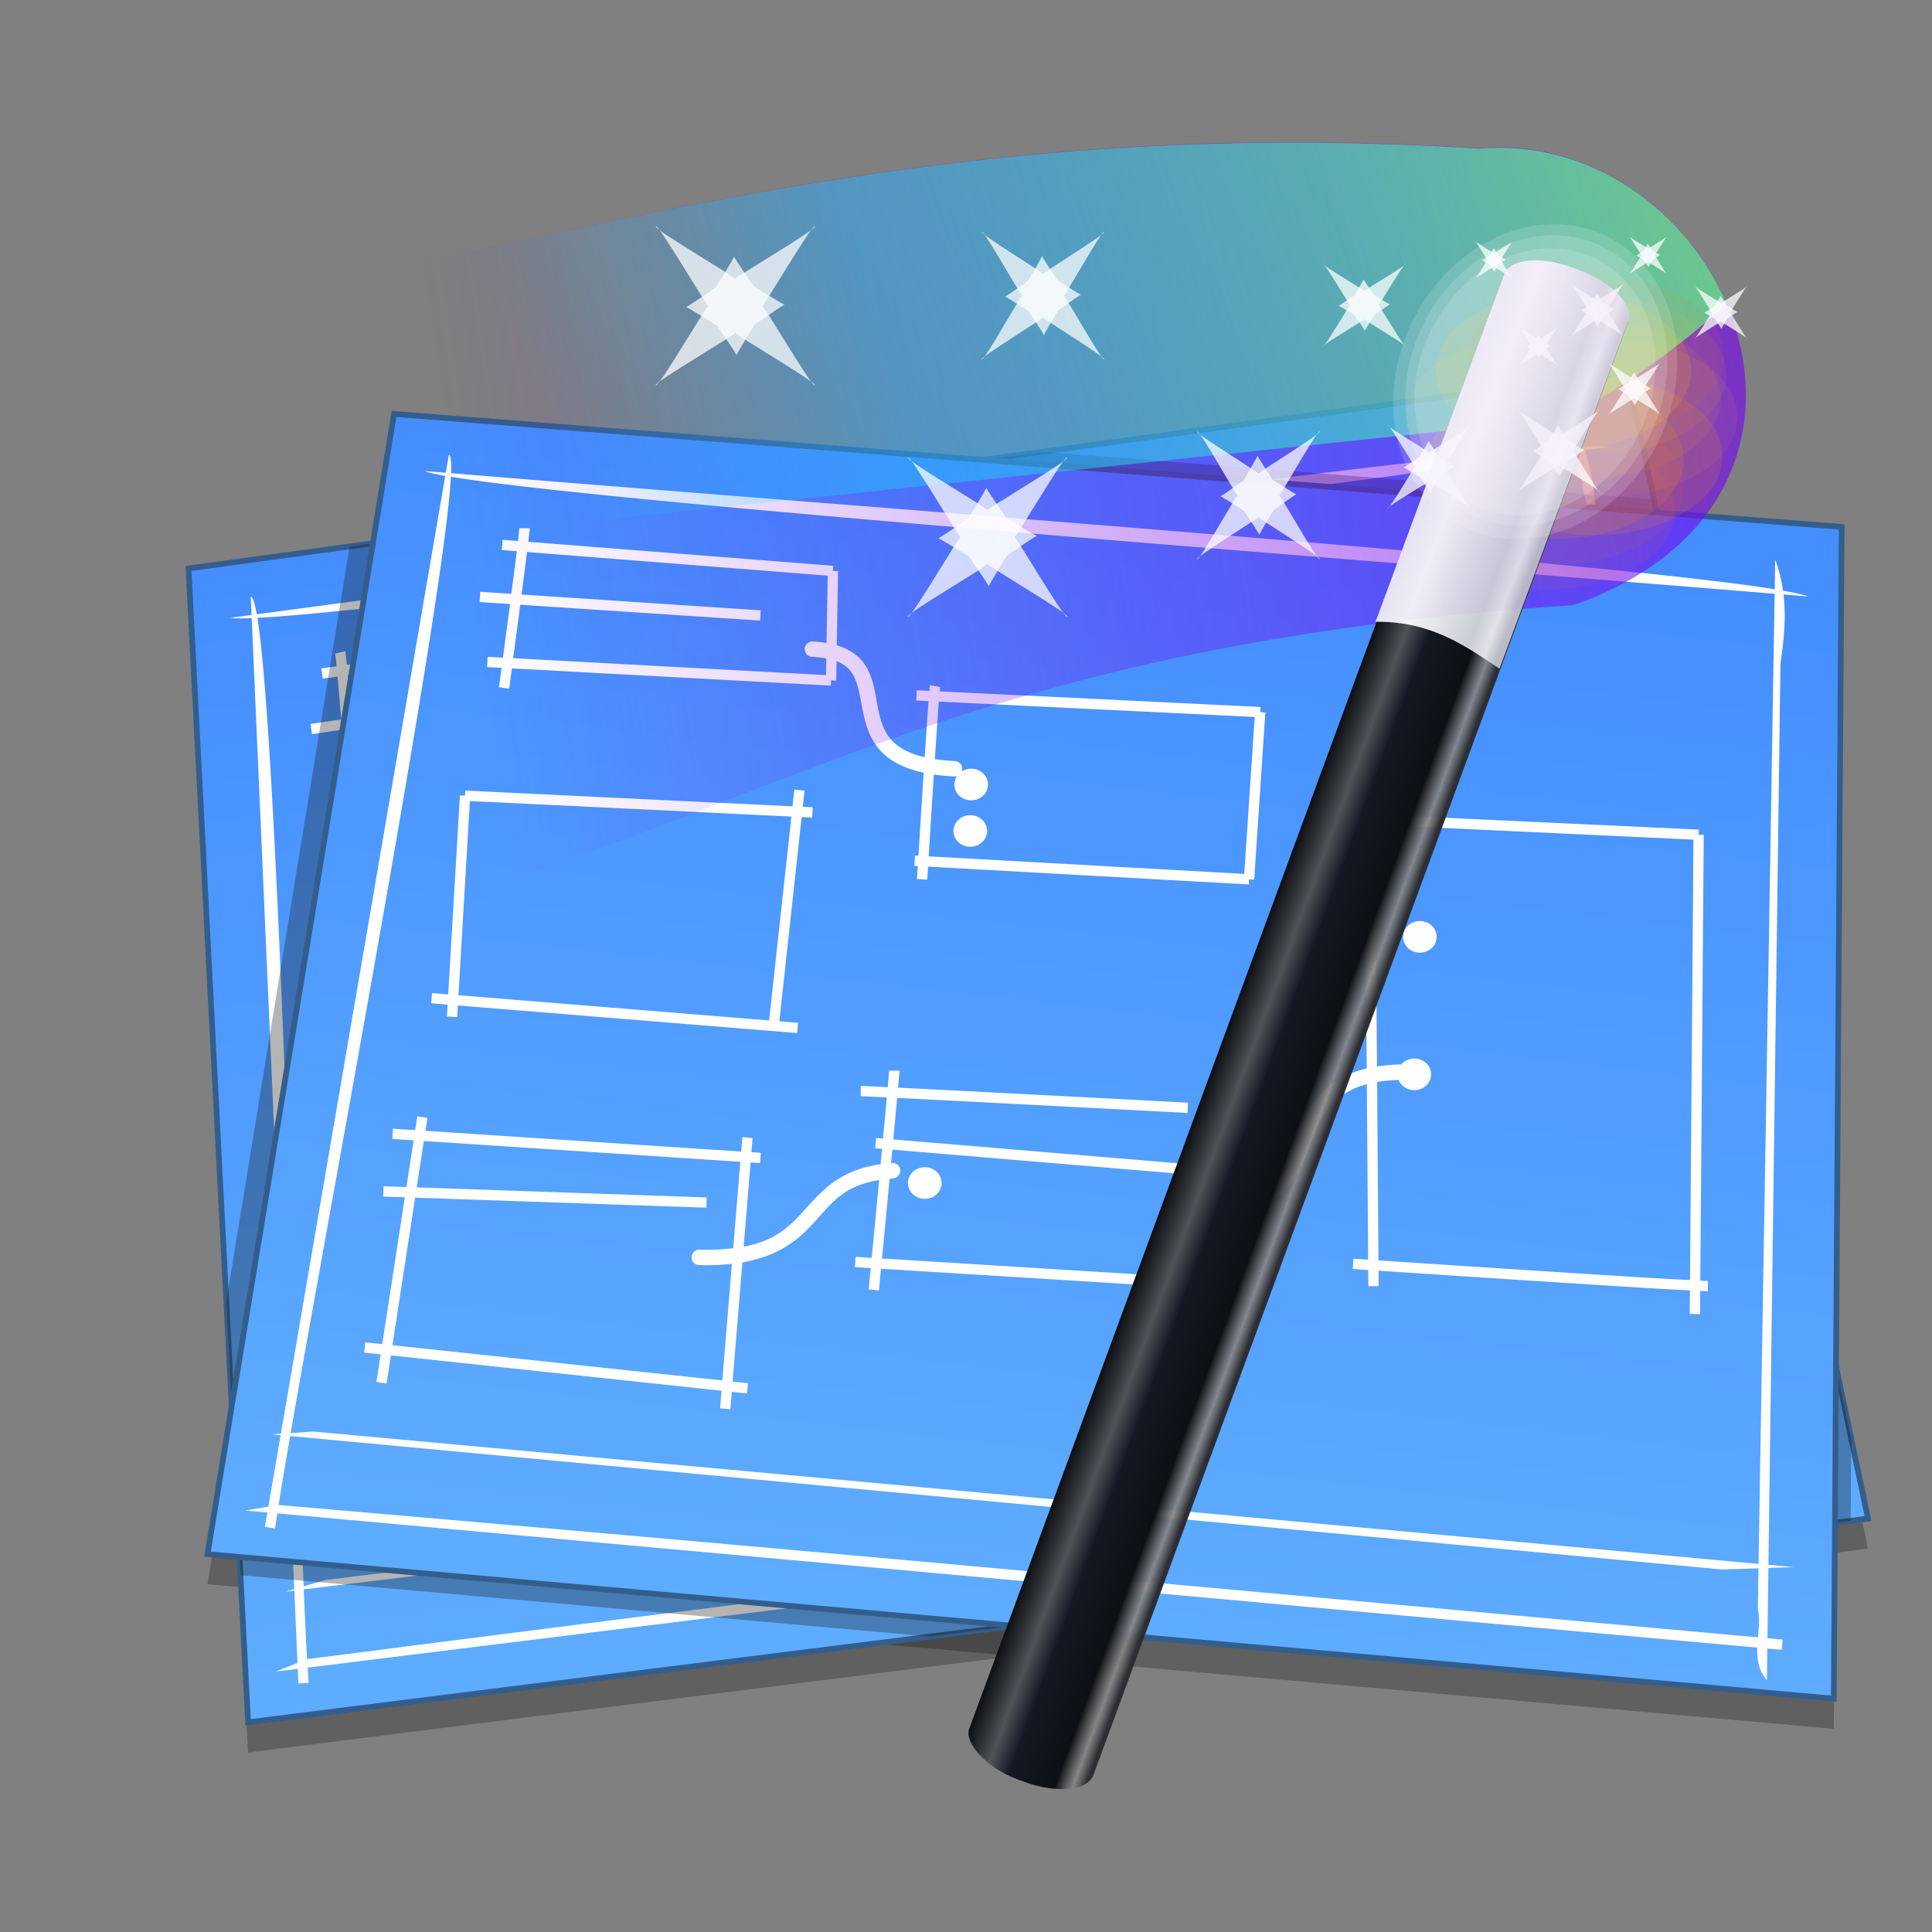 <?xml version="1.0" encoding="UTF-8" standalone="no"?>
<!-- Created with Inkscape (http://www.inkscape.org/) -->

<svg
   xmlns:dc="http://purl.org/dc/elements/1.1/"
   xmlns:cc="http://creativecommons.org/ns#"
   xmlns:rdf="http://www.w3.org/1999/02/22-rdf-syntax-ns#"
   xmlns:svg="http://www.w3.org/2000/svg"
   xmlns="http://www.w3.org/2000/svg"
   xmlns:xlink="http://www.w3.org/1999/xlink"
   xmlns:sodipodi="http://sodipodi.sourceforge.net/DTD/sodipodi-0.dtd"
   xmlns:inkscape="http://www.inkscape.org/namespaces/inkscape"
   version="1.1"
   id="svg2"
   width="128"
   height="128"
   viewBox="0 0 128 128"
   sodipodi:docname="effects.svg"
   inkscape:version="0.92.2 5c3e80d, 2017-08-06">
  <rect x="0" y="0" width="128" height="128" fill="#808080" stroke="none"/>
  <defs
     id="defs6">
    <linearGradient
       inkscape:collect="always"
       id="linearGradient1075">
      <stop
         style="stop-color:#68ff7a;stop-opacity:1"
         offset="0"
         id="stop1071" />
      <stop
         id="stop1109"
         offset="0.695"
         style="stop-color:#0fe1ff;stop-opacity:0.536" />
      <stop
         style="stop-color:#0ffff0;stop-opacity:0;"
         offset="1"
         id="stop1073" />
    </linearGradient>
    <linearGradient
       inkscape:collect="always"
       id="linearGradient1001">
      <stop
         style="stop-color:#7507eb;stop-opacity:1;"
         offset="0"
         id="stop997" />
      <stop
         style="stop-color:#7507eb;stop-opacity:0;"
         offset="1"
         id="stop999" />
    </linearGradient>
    <linearGradient
       inkscape:collect="always"
       id="linearGradient880">
      <stop
         style="stop-color:#eaebf2;stop-opacity:1"
         offset="0"
         id="stop876" />
      <stop
         id="stop884"
         offset="0.222"
         style="stop-color:#f5f5f8;stop-opacity:1" />
      <stop
         style="stop-color:#cbcdd5;stop-opacity:1;"
         offset="0.757"
         id="stop886" />
      <stop
         id="stop888"
         offset="0.897"
         style="stop-color:#e2e3e7;stop-opacity:1" />
      <stop
         style="stop-color:#b9bbc5;stop-opacity:1"
         offset="1"
         id="stop878" />
    </linearGradient>
    <linearGradient
       inkscape:collect="always"
       id="linearGradient851">
      <stop
         style="stop-color:#0d0f13;stop-opacity:1"
         offset="0"
         id="stop847" />
      <stop
         id="stop863"
         offset="0.119"
         style="stop-color:#2c2f33;stop-opacity:1;" />
      <stop
         id="stop855"
         offset="0.239"
         style="stop-color:#4f5458;stop-opacity:1" />
      <stop
         style="stop-color:#131924;stop-opacity:1"
         offset="0.413"
         id="stop861" />
      <stop
         style="stop-color:#0d1013;stop-opacity:1"
         offset="0.776"
         id="stop857" />
      <stop
         id="stop859"
         offset="0.91"
         style="stop-color:#868686;stop-opacity:0.92" />
      <stop
         style="stop-color:#2c2e33;stop-opacity:1"
         offset="1"
         id="stop849" />
    </linearGradient>
    <linearGradient
       id="linearGradient839"
       inkscape:collect="always">
      <stop
         id="stop835"
         offset="0"
         style="stop-color:#448eff;stop-opacity:1;" />
      <stop
         id="stop837"
         offset="1"
         style="stop-color:#5eacff;stop-opacity:1" />
    </linearGradient>
    <linearGradient
       inkscape:collect="always"
       xlink:href="#linearGradient839"
       id="linearGradient825"
       x1="102.271"
       y1="146.505"
       x2="89.998"
       y2="253.89"
       gradientUnits="userSpaceOnUse"
       gradientTransform="matrix(0.682,0,0,0.682,5.395,-66.217)" />
    <linearGradient
       inkscape:collect="always"
       xlink:href="#linearGradient851"
       id="linearGradient853"
       x1="-42.954"
       y1="110.327"
       x2="-30.426"
       y2="110.327"
       gradientUnits="userSpaceOnUse"
       gradientTransform="matrix(0.682,0,0,0.682,129.268,-41.212)" />
    <linearGradient
       inkscape:collect="always"
       xlink:href="#linearGradient880"
       id="linearGradient882"
       x1="165.053"
       y1="35.245"
       x2="176.523"
       y2="39.464"
       gradientUnits="userSpaceOnUse"
       gradientTransform="matrix(0.682,0.007,-0.007,0.682,-15.859,2.583)" />
    <linearGradient
       inkscape:collect="always"
       xlink:href="#linearGradient839"
       id="linearGradient982"
       gradientUnits="userSpaceOnUse"
       gradientTransform="matrix(0.667,-0.145,0.145,0.667,-27.625,-49.426)"
       x1="102.271"
       y1="146.505"
       x2="89.998"
       y2="253.89" />
    <linearGradient
       inkscape:collect="always"
       xlink:href="#linearGradient1001"
       id="linearGradient1056"
       gradientUnits="userSpaceOnUse"
       x1="227.342"
       y1="208.517"
       x2="33.52"
       y2="237.772" />
    <linearGradient
       inkscape:collect="always"
       xlink:href="#linearGradient1075"
       id="linearGradient1107"
       gradientUnits="userSpaceOnUse"
       x1="-94.011"
       y1="98.718"
       x2="-200.412"
       y2="138.092"
       gradientTransform="matrix(0.682,0,0,0.682,172.482,-66.566)" />
    <linearGradient
       inkscape:collect="always"
       xlink:href="#linearGradient1001"
       id="linearGradient1285"
       gradientUnits="userSpaceOnUse"
       x1="227.342"
       y1="208.517"
       x2="33.52"
       y2="237.772"
       gradientTransform="translate(-240.336,-80.283)" />
  </defs>
  <sodipodi:namedview
     pagecolor="#ffffff"
     bordercolor="#666666"
     borderopacity="1"
     objecttolerance="10"
     gridtolerance="10"
     guidetolerance="10"
     inkscape:pageopacity="0"
     inkscape:pageshadow="2"
     inkscape:window-width="1600"
     inkscape:window-height="811"
     id="namedview4"
     showgrid="false"
     inkscape:zoom="4.7209216"
     inkscape:cx="29.188756"
     inkscape:cy="57.088179"
     inkscape:window-x="0"
     inkscape:window-y="0"
     inkscape:window-maximized="1"
     inkscape:current-layer="svg2" />
  <g
     id="g1064"
     transform="matrix(0.998,0,0,0.998,0.008,0.121)">
    <path
       style="opacity:0.25;fill:#000000;fill-opacity:1;stroke:none;stroke-width:0.682px;stroke-linecap:butt;stroke-linejoin:miter;stroke-opacity:1"
       d="m 26.15,29.357 -12.383,75.695 107.961,9.593 0.523,-77.788 z"
       id="path989"
       inkscape:connector-curvature="0"
       sodipodi:nodetypes="ccccc" />
    <path
       sodipodi:nodetypes="ccccc"
       inkscape:connector-curvature="0"
       id="path984"
       d="m 12.506,39.616 3.954,76.599 L 124,102.69 108.012,26.561 Z"
       style="opacity:0.25;fill:#000000;fill-opacity:1;stroke:none;stroke-width:0.682px;stroke-linecap:butt;stroke-linejoin:miter;stroke-opacity:1" />
    <g
       id="g1068"
       style="opacity:1"
       transform="translate(-240.336,-122.949)" />
    <path
       style="fill:url(#linearGradient982);fill-opacity:1;stroke:#335e8c;stroke-width:0.378;stroke-linecap:butt;stroke-linejoin:miter;stroke-miterlimit:4;stroke-dasharray:none;stroke-opacity:1"
       d="m 12.506,37.616 3.954,76.599 L 124,100.69 108.012,24.561 Z"
       id="path974"
       inkscape:connector-curvature="0"
       sodipodi:nodetypes="ccccc" />
    <path
       style="color:#000000;font-style:normal;font-variant:normal;font-weight:normal;font-stretch:normal;font-size:medium;line-height:normal;font-family:sans-serif;font-variant-ligatures:normal;font-variant-position:normal;font-variant-caps:normal;font-variant-numeric:normal;font-variant-alternates:normal;font-feature-settings:normal;text-indent:0;text-align:start;text-decoration:none;text-decoration-line:none;text-decoration-style:solid;text-decoration-color:#000000;letter-spacing:normal;word-spacing:normal;text-transform:none;writing-mode:lr-tb;direction:ltr;text-orientation:mixed;dominant-baseline:auto;baseline-shift:baseline;text-anchor:start;white-space:normal;shape-padding:0;clip-rule:nonzero;display:inline;overflow:visible;visibility:visible;opacity:1;isolation:auto;mix-blend-mode:normal;color-interpolation:sRGB;color-interpolation-filters:linearRGB;solid-color:#000000;solid-opacity:1;vector-effect:none;fill:#ffffff;fill-opacity:1;fill-rule:nonzero;stroke:none;stroke-width:0.682px;stroke-linecap:butt;stroke-linejoin:miter;stroke-miterlimit:4;stroke-dasharray:none;stroke-dashoffset:0;stroke-opacity:1;color-rendering:auto;image-rendering:auto;shape-rendering:auto;text-rendering:auto;enable-background:accumulate"
       d="m 16.638,39.5 0.053,1.203 c -0.4,0.053 -1.007,0.136 -1.396,0.187 0.245,0.045 0.731,0.051 1.406,0.026 l 2.825,64.448 -0.609,0.176 0.614,-0.075 0.211,4.809 -1.438,0.573 c 0,0 1.414,-0.174 1.455,-0.18 l 0.043,0.963 0.682,-0.029 c -0.021,-0.233 -0.044,-0.677 -0.067,-1.016 1.975,-0.245 23.987,-2.969 48.151,-5.962 12.612,-1.562 25.271,-3.131 34.868,-4.321 8.656,-1.073 13.472,-1.671 14.885,-1.848 0.142,0.75 0.399,1.475 1.08,1.972 l -0.417,-2.054 c 0.063,-0.008 0.933,-0.116 0.956,-0.119 l -0.088,-0.676 c -0.021,0.003 -0.938,0.117 -1.004,0.125 l -0.928,-4.572 1.638,-0.411 -1.68,0.206 -11.908,-58.626 c -0.108,-1.644 -0.295,-3.131 -0.777,-4.534 0.461,-0.061 1.155,-0.155 1.602,-0.214 -0.268,-0.061 -0.889,-0.061 -1.692,-0.032 -0.24,-0.647 -0.541,-1.277 -0.939,-1.896 l 0.386,1.927 c -11.246,0.568 -60.565,7.545 -87.51,11.106 -0.132,-0.731 -0.265,-1.162 -0.4,-1.157 z m 0.442,1.391 C 27.438,40.399 77.216,33.463 104.606,29.844 l 12.616,63.163 -95.632,11.764 -1.44,0.415 C 19.469,88.822 18.372,48.805 17.08,40.891 Z m 5.165,2.372 c -0.003,-0.016 0.032,0.237 0.064,0.559 0.007,0.074 0.02,0.206 0.028,0.291 l -1.016,0.139 0.092,0.677 0.987,-0.134 c 0.01,0.11 0.017,0.177 0.027,0.295 0.064,0.714 0.143,1.649 0.219,2.547 l -2.043,0.304 0.1,0.675 2.001,-0.298 c 0.012,0.146 0.023,0.262 0.035,0.408 0.134,1.602 0.181,2.189 0.261,3.166 l -1.004,0.162 0.11,0.674 0.95,-0.153 c 0.023,0.283 0.107,1.295 0.107,1.295 l 0.679,-0.055 c 0,0 -0.086,-1.044 -0.11,-1.349 l 20.932,-3.373 -0.054,-0.336 0.334,-0.067 -0.252,-1.264 c 0.529,0.083 0.887,0.285 1.171,0.557 0.508,0.488 0.813,1.313 1.204,2.223 0.391,0.91 0.901,1.914 1.962,2.556 0.715,0.433 1.65,0.674 2.89,0.669 0.049,0.323 0.087,0.588 0.135,0.913 0.348,2.312 0.541,3.565 0.692,4.553 l -0.228,0.036 0.107,0.674 0.224,-0.036 c 0.017,0.11 0.129,0.853 0.129,0.853 l 0.674,-0.104 c 0,0 -0.113,-0.745 -0.13,-0.855 l 21.059,-3.36 -0.054,-0.337 0.338,-0.05 -1.632,-11.004 -0.337,0.05 -0.056,-0.335 -21.025,3.504 c -0.01,-0.089 -0.036,-0.276 -0.037,-0.295 l -0.681,0.033 c 0.003,0.067 0.03,0.254 0.044,0.373 l -0.833,0.138 0.112,0.672 0.808,-0.134 c 0.051,0.369 0.107,0.775 0.181,1.286 0.099,0.681 0.234,1.579 0.357,2.406 -1.009,-0.014 -1.706,-0.222 -2.208,-0.526 -0.783,-0.474 -1.18,-1.22 -1.551,-2.083 -0.371,-0.864 -0.682,-1.836 -1.435,-2.558 -0.495,-0.475 -1.178,-0.782 -2.086,-0.853 l -0.964,-4.838 -0.335,0.066 -0.046,-0.338 -20.127,2.738 c -0.007,-0.078 -0.018,-0.199 -0.025,-0.267 -0.033,-0.326 -0.047,-0.498 -0.076,-0.635 z m 0.832,1.439 19.839,-2.7 0.874,4.383 c -0.285,0.014 -0.584,0.04 -0.908,0.096 a 0.512,0.512 0 0 0 -0.051,0.01 0.512,0.512 0 0 0 0.224,0.999 c 0.354,-0.061 0.66,-0.09 0.935,-0.099 l 0.217,1.087 -20.532,3.307 c -0.079,-0.981 -0.123,-1.539 -0.255,-3.115 -0.014,-0.162 -0.026,-0.291 -0.04,-0.452 L 39.165,45.87 39.065,45.195 23.323,47.537 c -0.075,-0.883 -0.153,-1.804 -0.216,-2.508 -0.012,-0.131 -0.019,-0.206 -0.03,-0.326 z m 28.824,3.906 20.707,-3.452 1.531,10.328 -20.721,3.306 c -0.151,-0.99 -0.344,-2.24 -0.691,-4.548 -0.045,-0.298 -0.08,-0.539 -0.124,-0.836 0.416,-0.029 0.856,-0.078 1.337,-0.159 a 0.512,0.512 0 0 0 0.191,-0.069 1.05,1.116 77.754 0 0 -0.053,0.592 1.05,1.116 77.754 0 0 1.313,0.787 1.05,1.116 77.754 0 0 0.867,-1.263 l -5.8e-4,-0.003 a 1.05,1.116 77.754 0 0 -1.316,-0.786 1.05,1.116 77.754 0 0 -0.569,0.31 0.512,0.512 0 0 0 -0.603,-0.578 c -0.486,0.082 -0.919,0.13 -1.317,0.155 -0.128,-0.858 -0.267,-1.781 -0.369,-2.484 -0.075,-0.518 -0.132,-0.932 -0.183,-1.301 z m -8.136,7.74 0.117,1.113 -21.45,3.586 0.057,0.337 -0.338,0.053 2.043,13.074 -1.069,0.142 0.091,0.676 1.084,-0.145 0.121,0.778 0.674,-0.105 -0.119,-0.762 22.402,-2.989 -0.09,-0.677 -1.234,0.164 -1.426,-13.563 0.691,-0.116 -0.112,-0.674 -0.65,0.108 -0.112,-1.07 z m 37.751,-7.779 -0.665,0.15 0.266,1.183 -1.605,0.271 0.113,0.672 1.641,-0.277 3.558,15.816 c -1.117,0.532 -1.89,1.199 -2.412,1.954 -0.797,1.153 -1.01,2.44 -1.206,3.622 -0.195,1.182 -0.378,2.256 -0.96,3.101 -0.583,0.846 -1.575,1.545 -3.624,1.933 a 0.512,0.512 0 1 0 0.191,1.004 c 2.218,-0.42 3.526,-1.268 4.277,-2.357 0.75,-1.089 0.932,-2.339 1.127,-3.515 0.194,-1.176 0.396,-2.282 1.037,-3.208 0.388,-0.561 0.946,-1.077 1.801,-1.516 l 2.557,11.366 c -0.08,0.012 -0.971,0.145 -0.971,0.145 l 0.1,0.675 c 0,0 0.933,-0.139 1.021,-0.152 l 0.236,1.048 0.665,-0.15 -0.225,-1 c 1.313,-0.195 4.667,-0.692 9.474,-1.414 2.834,-0.426 5.709,-0.86 7.959,-1.207 1.623,-0.25 2.314,-0.367 3.047,-0.491 l 0.321,1.538 0.668,-0.139 -0.315,-1.506 c 0.08,-0.015 0.458,-0.071 0.505,-0.081 l -0.145,-0.667 c -0.032,0.007 -0.429,0.067 -0.499,0.08 l -6.054,-28.972 -0.334,0.07 -0.057,-0.337 -21.218,3.58 z M 22.877,61.664 43.954,58.142 45.378,71.683 24.87,74.42 Z m 32.659,-6.13 a 1.05,1.116 77.754 0 0 -0.864,1.263 1.05,1.116 77.754 0 0 1.313,0.787 1.05,1.116 77.754 0 0 0.867,-1.263 l -5.79e-4,-0.003 a 1.05,1.116 77.754 0 0 -1.316,-0.785 z m 26.403,-5.079 20.858,-3.518 5.98,28.62 c -0.712,0.119 -1.393,0.235 -3.011,0.485 -2.249,0.346 -5.123,0.78 -7.957,1.206 -4.832,0.726 -8.238,1.231 -9.523,1.422 L 85.688,67.112 c 0.398,-0.159 0.854,-0.304 1.366,-0.433 a 1.05,1.116 77.754 0 0 1.163,0.44 1.05,1.116 77.754 0 0 0.867,-1.263 l -5.8e-4,-0.003 a 1.05,1.116 77.754 0 0 -1.316,-0.785 1.05,1.116 77.754 0 0 -0.768,0.577 0.512,0.512 0 0 0 -0.103,0.014 c -0.528,0.129 -1.001,0.282 -1.435,0.449 z m 4.254,5.618 a 1.05,1.116 77.754 0 0 -0.864,1.263 1.05,1.116 77.754 0 0 1.313,0.787 1.05,1.116 77.754 0 0 0.866,-1.261 l -6.83e-4,-0.004 A 1.05,1.116 77.754 0 0 86.195,56.072 Z M 53.867,73.25 c -0.002,-0.008 0.016,0.09 0.034,0.218 0.018,0.127 0.041,0.301 0.068,0.516 0.012,0.09 0.032,0.255 0.045,0.358 -0.195,0.033 -0.493,0.081 -0.657,0.108 -0.628,0.105 -0.985,0.165 -1.11,0.192 l 0.145,0.667 c 0.025,-0.005 0.452,-0.081 1.079,-0.186 0.157,-0.026 0.442,-0.074 0.628,-0.105 0.029,0.237 0.05,0.401 0.083,0.673 0.07,0.571 0.165,1.368 0.248,2.051 l -0.457,0.06 0.088,0.676 0.452,-0.059 c 0.042,0.352 0.08,0.658 0.124,1.022 -2.719,1.003 -3.536,2.743 -4.405,4.235 -0.679,1.166 -1.417,2.239 -3.319,3.045 l -0.737,-5.563 0.629,-0.094 -0.101,-0.675 -0.617,0.092 -0.125,-0.941 -0.676,0.089 0.126,0.953 -20.774,3.101 -0.053,-0.868 -0.681,0.043 0.057,0.927 -1.459,0.217 0.1,0.675 1.401,-0.209 0.192,3.131 -1.495,0.271 0.121,0.672 1.415,-0.257 0.602,9.846 -1.122,0.121 0.072,0.678 1.091,-0.117 0.113,1.853 0.681,-0.042 -0.115,-1.885 21.946,-2.364 0.154,1.162 0.676,-0.089 -0.152,-1.146 1.01,-0.109 -0.074,-0.679 -1.026,0.111 -1.043,-7.871 c 2.315,-0.942 3.325,-2.288 4.068,-3.563 0.881,-1.512 1.395,-2.826 3.646,-3.706 0.008,0.061 0.013,0.108 0.02,0.169 0.301,2.515 0.446,3.741 0.593,4.988 l -1.062,0.162 0.104,0.674 1.039,-0.159 c 0.03,0.251 0.168,1.407 0.168,1.407 l 0.678,-0.079 c 0,0 -0.14,-1.174 -0.171,-1.433 l 23.935,-3.664 -0.103,-0.674 -23.912,3.661 c -0.148,-1.253 -0.291,-2.461 -0.591,-4.964 -0.014,-0.113 -0.025,-0.201 -0.038,-0.314 0.081,-0.025 0.144,-0.054 0.228,-0.078 a 0.512,0.512 0 0 0 -0.245,-0.992 0.512,0.512 0 0 0 -0.035,0.009 c -0.026,0.008 -0.049,0.015 -0.074,0.023 -0.038,-0.316 -0.071,-0.585 -0.108,-0.891 l 19.366,-2.533 -0.089,-0.676 -19.358,2.533 c -0.083,-0.681 -0.178,-1.476 -0.248,-2.046 -0.035,-0.283 -0.056,-0.456 -0.087,-0.701 0.409,-0.068 0.717,-0.12 1.208,-0.201 2.039,-0.336 4.701,-0.771 7.344,-1.203 5.286,-0.863 10.497,-1.711 10.497,-1.711 L 73.712,71.119 c 0,0 -5.211,0.846 -10.498,1.71 -2.643,0.432 -5.306,0.868 -7.345,1.204 -0.48,0.079 -0.78,0.13 -1.183,0.197 -0.012,-0.095 -0.03,-0.249 -0.041,-0.333 -0.028,-0.215 -0.052,-0.391 -0.07,-0.522 -0.018,-0.131 -0.027,-0.201 -0.042,-0.269 z m -29.189,11.115 20.822,-3.108 0.756,5.708 c -0.613,0.211 -1.301,0.405 -2.149,0.566 a 0.512,0.512 0 1 0 0.191,1.006 c 0.789,-0.15 1.48,-0.333 2.094,-0.54 l 1.02,7.701 -21.897,2.36 -0.604,-9.895 19.035,-3.45 -0.121,-0.67 -18.957,3.434 z m 32.862,-5.352 a 1.05,1.116 77.754 0 0 -0.864,1.263 1.05,1.116 77.754 0 0 1.313,0.787 1.05,1.116 77.754 0 0 0.867,-1.263 l -5.79e-4,-0.003 a 1.05,1.116 77.754 0 0 -1.316,-0.785 z m -37.383,26.376 94.768,-11.506 2.353,-0.591 0.535,2.68 c 0.249,0.479 0.313,1.134 0.399,1.807 -1.39,0.174 -6.217,0.774 -14.862,1.846 -9.597,1.19 -22.256,2.758 -34.868,4.321 -25.158,3.116 -47.984,6.063 -48.104,6.078 -0.067,-1.144 -0.142,-2.751 -0.221,-4.635 z"
       id="path976"
       inkscape:connector-curvature="0" />
    <path
       id="path986"
       d="m 69.191,29.868 -45.988,6.286 -8.185,50.105 0.939,18.188 45.771,4.074 61.121,-7.686 0.036,-5.447 -13.093,-62.347 z"
       style="fill:#1a1a1a;fill-opacity:0.327;stroke:none;stroke-width:0.7px;stroke-linecap:butt;stroke-linejoin:miter;stroke-opacity:1"
       inkscape:connector-curvature="0" />
    <path
       sodipodi:nodetypes="ccccc"
       inkscape:connector-curvature="0"
       id="path817"
       d="m 26.15,27.357 -12.383,75.695 107.961,9.593 0.523,-77.788 z"
       style="fill:url(#linearGradient825);fill-opacity:1;stroke:#335e8c;stroke-width:0.378;stroke-linecap:butt;stroke-linejoin:miter;stroke-miterlimit:4;stroke-dasharray:none;stroke-opacity:1" />
    <path
       inkscape:connector-curvature="0"
       id="path841"
       d="m 29.788,30.075 -0.204,1.187 c -0.402,-0.033 -1.013,-0.081 -1.404,-0.113 0.23,0.096 0.704,0.205 1.368,0.324 l -10.909,63.581 -0.633,0.043 0.616,0.057 -0.814,4.744 -1.527,0.254 c 0,0 1.419,0.129 1.46,0.133 l -0.163,0.95 0.673,0.116 c 0.029,-0.232 0.1,-0.671 0.151,-1.007 1.982,0.18 24.071,2.187 48.32,4.387 12.657,1.149 25.36,2.301 34.991,3.174 8.687,0.787 13.52,1.225 14.938,1.351 -0.021,0.763 0.077,1.526 0.637,2.156 l 0.028,-2.096 c 0.064,0.005 0.936,0.085 0.959,0.087 l 0.057,-0.679 c -0.021,-0.002 -0.941,-0.085 -1.007,-0.091 l 0.063,-4.665 1.688,-0.055 -1.685,-0.155 0.798,-59.818 c 0.243,-1.629 0.376,-3.123 0.203,-4.595 0.463,0.038 1.161,0.093 1.611,0.131 -0.249,-0.116 -0.856,-0.249 -1.647,-0.39 -0.098,-0.683 -0.257,-1.363 -0.516,-2.052 l -0.032,1.965 C 106.698,37.168 57.021,33.525 29.934,31.29 c 0.026,-0.742 -0.012,-1.192 -0.145,-1.215 z m 0.137,1.454 c 10.227,1.716 60.343,5.496 87.877,7.769 l -1.069,64.401 -95.951,-8.788 -1.495,0.1 C 22.094,78.874 29.509,39.536 29.926,31.528 Z m 4.545,3.413 c 0,-0.017 -0.019,0.238 -0.056,0.56 -0.009,0.074 -0.025,0.205 -0.035,0.29 l -1.022,-0.08 -0.053,0.681 0.993,0.079 c -0.014,0.11 -0.021,0.176 -0.036,0.294 -0.089,0.712 -0.21,1.642 -0.326,2.535 l -2.061,-0.136 -0.045,0.681 2.019,0.133 c -0.019,0.145 -0.033,0.261 -0.052,0.406 -0.209,1.594 -0.287,2.177 -0.417,3.15 l -1.015,-0.055 -0.036,0.682 0.961,0.052 c -0.038,0.281 -0.171,1.288 -0.171,1.288 l 0.676,0.091 c 0,0 0.138,-1.039 0.179,-1.342 l 21.171,1.143 0.019,-0.34 0.341,0.005 0.021,-1.288 c 0.5,0.193 0.807,0.467 1.026,0.793 0.393,0.584 0.516,1.455 0.705,2.428 0.189,0.972 0.475,2.061 1.375,2.914 0.607,0.574 1.47,1.009 2.682,1.267 -0.021,0.326 -0.04,0.593 -0.061,0.921 -0.15,2.333 -0.227,3.599 -0.289,4.597 l -0.23,-0.013 -0.039,0.681 0.226,0.012 c -0.007,0.111 -0.055,0.861 -0.055,0.861 l 0.681,0.041 c 0,0 0.048,-0.752 0.055,-0.863 l 21.292,1.183 0.019,-0.341 0.341,0.023 0.739,-11.1 -0.34,-0.023 0.016,-0.34 -21.29,-1.035 c 0.009,-0.089 0.024,-0.277 0.027,-0.296 L 61.73,45.369 c -0.011,0.066 -0.025,0.255 -0.036,0.374 l -0.843,-0.041 -0.033,0.681 0.818,0.04 c -0.029,0.371 -0.06,0.78 -0.096,1.295 -0.048,0.687 -0.106,1.592 -0.161,2.428 -0.983,-0.228 -1.62,-0.578 -2.046,-0.982 -0.664,-0.629 -0.894,-1.442 -1.074,-2.365 -0.179,-0.923 -0.278,-1.939 -0.859,-2.805 -0.383,-0.57 -0.985,-1.014 -1.857,-1.276 l 0.084,-4.932 -0.341,-0.007 0.027,-0.34 -20.25,-1.593 c 0.009,-0.078 0.024,-0.198 0.032,-0.266 0.037,-0.326 0.06,-0.497 0.06,-0.637 z m 0.508,1.583 19.96,1.569 -0.076,4.469 c -0.282,-0.047 -0.579,-0.084 -0.907,-0.099 a 0.512,0.512 0 0 0 -0.052,-0.001 0.512,0.512 0 0 0 0.007,1.023 c 0.359,0.016 0.664,0.052 0.935,0.101 L 54.826,44.696 34.06,43.572 c 0.13,-0.976 0.206,-1.53 0.412,-3.098 0.021,-0.161 0.036,-0.29 0.057,-0.45 l 15.923,1.054 0.045,-0.681 -15.88,-1.051 c 0.114,-0.878 0.233,-1.795 0.321,-2.497 0.016,-0.13 0.025,-0.205 0.04,-0.325 z m 27.34,9.931 20.968,1.019 -0.694,10.418 L 61.641,56.728 c 0.062,-0.999 0.139,-2.261 0.289,-4.591 0.019,-0.3 0.036,-0.544 0.056,-0.843 0.413,0.059 0.853,0.106 1.34,0.128 a 0.512,0.512 0 0 0 0.201,-0.027 1.116,1.05 0 0 0 -0.177,0.568 1.116,1.05 0 0 0 1.116,1.047 1.116,1.05 0 0 0 1.115,-1.05 v -0.003 a 1.116,1.05 0 0 0 -1.119,-1.047 1.116,1.05 0 0 0 -0.622,0.183 0.512,0.512 0 0 0 -0.466,-0.693 c -0.492,-0.023 -0.925,-0.068 -1.32,-0.128 0.057,-0.865 0.117,-1.798 0.167,-2.506 0.037,-0.522 0.068,-0.938 0.097,-1.31 z m -9.593,5.838 -0.121,1.113 -21.723,-1.046 -0.016,0.341 -0.341,-0.02 -0.777,13.21 -1.075,-0.088 -0.055,0.679 1.09,0.088 -0.047,0.786 0.681,0.04 0.045,-0.77 22.526,1.831 0.056,-0.681 -1.24,-0.101 1.483,-13.557 0.699,0.033 0.033,-0.682 -0.658,-0.032 0.117,-1.07 z m 38.542,0.405 -0.682,0.005 0.009,1.212 -1.625,-0.076 -0.032,0.681 1.663,0.077 0.123,16.211 c -1.205,0.283 -2.102,0.771 -2.771,1.398 -1.023,0.957 -1.505,2.171 -1.947,3.284 -0.442,1.114 -0.847,2.124 -1.596,2.827 -0.749,0.703 -1.867,1.176 -3.952,1.121 a 0.512,0.512 0 1 0 -0.027,1.022 c 2.256,0.06 3.715,-0.491 4.679,-1.396 0.964,-0.905 1.407,-2.088 1.847,-3.196 0.439,-1.108 0.871,-2.146 1.693,-2.915 0.498,-0.466 1.153,-0.852 2.081,-1.099 l 0.088,11.65 c -0.08,-0.005 -0.979,-0.064 -0.979,-0.064 l -0.045,0.681 c 0,0 0.941,0.062 1.03,0.068 l 0.008,1.074 0.682,-0.005 -0.008,-1.025 c 1.325,0.088 4.707,0.314 9.558,0.628 2.86,0.185 5.761,0.37 8.034,0.509 1.639,0.1 2.34,0.132 3.082,0.167 l -0.012,1.571 0.682,0.005 0.012,-1.539 c 0.081,0.003 0.462,0.028 0.51,0.028 v -0.682 c -0.033,0 -0.433,-0.025 -0.505,-0.028 l 0.229,-29.597 -0.341,-0.003 0.016,-0.341 -21.495,-1.002 z m -60.082,0.358 21.344,1.029 -1.48,13.535 -20.622,-1.675 z m 33.217,0.937 a 1.116,1.05 0 0 0 -1.113,1.051 1.116,1.05 0 0 0 1.117,1.047 1.116,1.05 0 0 0 1.115,-1.05 v -0.003 A 1.116,1.05 0 0 0 64.401,53.994 Z m 26.88,0.637 21.13,0.986 -0.226,29.237 c -0.721,-0.035 -1.412,-0.065 -3.046,-0.165 -2.271,-0.139 -5.172,-0.324 -8.031,-0.509 -4.876,-0.315 -8.312,-0.544 -9.608,-0.63 l -0.089,-11.845 c 0.423,-0.071 0.899,-0.116 1.427,-0.133 a 1.116,1.05 0 0 0 1.043,0.677 1.116,1.05 0 0 0 1.115,-1.05 v -0.003 a 1.116,1.05 0 0 0 -1.119,-1.046 1.116,1.05 0 0 0 -0.873,0.401 0.512,0.512 0 0 0 -0.104,-0.008 c -0.544,0.014 -1.038,0.063 -1.498,0.135 z m 2.966,6.393 a 1.116,1.05 0 0 0 -1.112,1.051 1.116,1.05 0 0 0 1.116,1.047 1.116,1.05 0 0 0 1.114,-1.049 v -0.004 a 1.116,1.05 0 0 0 -1.118,-1.046 z m -35.235,9.93 c 0,-0.008 -0.003,0.092 -0.013,0.22 -0.01,0.128 -0.024,0.303 -0.043,0.518 -0.008,0.09 -0.023,0.256 -0.032,0.36 -0.197,-0.01 -0.499,-0.025 -0.665,-0.033 -0.636,-0.03 -0.998,-0.048 -1.126,-0.048 v 0.682 c 0.026,0 0.459,0.016 1.094,0.047 0.159,0.008 0.448,0.022 0.636,0.031 -0.022,0.238 -0.036,0.402 -0.061,0.675 -0.053,0.573 -0.129,1.372 -0.193,2.057 l -0.46,-0.039 -0.057,0.679 0.454,0.039 c -0.033,0.353 -0.062,0.66 -0.096,1.025 -2.87,0.404 -4.037,1.93 -5.203,3.204 -0.911,0.996 -1.86,1.888 -3.889,2.272 l 0.46,-5.593 0.634,0.041 0.044,-0.681 -0.622,-0.041 0.077,-0.946 -0.679,-0.056 -0.079,0.958 -20.959,-1.376 0.132,-0.859 -0.674,-0.103 -0.141,0.918 -1.472,-0.097 -0.045,0.681 1.414,0.093 -0.477,3.1 -1.519,-0.052 -0.024,0.682 1.438,0.049 -1.5,9.75 -1.122,-0.12 -0.073,0.678 1.091,0.117 -0.282,1.835 0.674,0.104 0.288,-1.867 21.948,2.345 -0.096,1.168 0.679,0.056 0.095,-1.152 1.01,0.108 0.072,-0.679 -1.026,-0.109 0.65,-7.913 c 2.462,-0.429 3.735,-1.53 4.731,-2.619 1.181,-1.291 1.962,-2.466 4.349,-2.849 -0.005,0.061 -0.01,0.108 -0.016,0.169 -0.239,2.522 -0.358,3.751 -0.478,5 l -1.073,-0.067 -0.041,0.681 1.049,0.065 c -0.024,0.251 -0.135,1.411 -0.135,1.411 l 0.679,0.067 c 0,0 0.112,-1.177 0.137,-1.436 l 24.167,1.496 0.043,-0.681 -24.145,-1.495 c 0.121,-1.256 0.238,-2.467 0.476,-4.976 0.011,-0.113 0.019,-0.202 0.029,-0.314 0.084,-0.007 0.152,-0.022 0.24,-0.028 a 0.512,0.512 0 0 0 -0.029,-1.022 0.512,0.512 0 0 0 -0.036,0.001 c -0.027,0.002 -0.051,0.005 -0.077,0.007 0.03,-0.317 0.055,-0.586 0.084,-0.894 l 19.463,1.632 0.056,-0.679 -19.455,-1.631 c 0.064,-0.683 0.139,-1.48 0.192,-2.052 0.026,-0.284 0.042,-0.458 0.064,-0.703 0.414,0.02 0.726,0.035 1.223,0.06 2.063,0.104 4.757,0.244 7.432,0.382 5.349,0.277 10.621,0.554 10.621,0.554 l 0.036,-0.681 c 0,0 -5.272,-0.278 -10.621,-0.556 -2.675,-0.139 -5.369,-0.277 -7.433,-0.381 -0.486,-0.024 -0.79,-0.039 -1.198,-0.059 0.009,-0.096 0.023,-0.25 0.031,-0.334 0.019,-0.216 0.033,-0.393 0.043,-0.525 0.01,-0.132 0.016,-0.202 0.016,-0.272 z m -30.882,4.671 21.007,1.379 -0.472,5.738 c -0.643,0.076 -1.358,0.12 -2.22,0.097 a 0.512,0.512 0 1 0 -0.027,1.023 c 0.803,0.021 1.517,-0.011 2.161,-0.084 l -0.637,7.742 -21.9,-2.338 1.508,-9.798 19.334,0.666 0.024,-0.681 -19.254,-0.665 z m 33.25,1.74 a 1.116,1.05 0 0 0 -1.113,1.051 1.116,1.05 0 0 0 1.117,1.047 1.116,1.05 0 0 0 1.115,-1.05 v -0.003 A 1.116,1.05 0 0 0 61.38,77.365 Z m -42.127,17.847 95.052,8.857 2.425,-0.079 -0.045,2.733 c 0.142,0.521 0.066,1.175 0.007,1.851 -1.395,-0.125 -6.24,-0.562 -14.916,-1.348 -9.631,-0.873 -22.335,-2.025 -34.991,-3.174 -25.247,-2.291 -48.178,-4.253 -48.299,-4.263 0.177,-1.132 0.445,-2.719 0.767,-4.577 z"
       style="color:#000000;font-style:normal;font-variant:normal;font-weight:normal;font-stretch:normal;font-size:medium;line-height:normal;font-family:sans-serif;font-variant-ligatures:normal;font-variant-position:normal;font-variant-caps:normal;font-variant-numeric:normal;font-variant-alternates:normal;font-feature-settings:normal;text-indent:0;text-align:start;text-decoration:none;text-decoration-line:none;text-decoration-style:solid;text-decoration-color:#000000;letter-spacing:normal;word-spacing:normal;text-transform:none;writing-mode:lr-tb;direction:ltr;text-orientation:mixed;dominant-baseline:auto;baseline-shift:baseline;text-anchor:start;white-space:normal;shape-padding:0;clip-rule:nonzero;display:inline;overflow:visible;visibility:visible;opacity:1;isolation:auto;mix-blend-mode:normal;color-interpolation:sRGB;color-interpolation-filters:linearRGB;solid-color:#000000;solid-opacity:1;vector-effect:none;fill:#ffffff;fill-opacity:1;fill-rule:nonzero;stroke:none;stroke-width:0.682px;stroke-linecap:butt;stroke-linejoin:miter;stroke-miterlimit:4;stroke-dasharray:none;stroke-dashoffset:0;stroke-opacity:1;color-rendering:auto;image-rendering:auto;shape-rendering:auto;text-rendering:auto;enable-background:accumulate" />
    <g
       transform="matrix(0.682,0,0,0.682,8.535,-121.331)"
       style="opacity:1"
       id="g1054">
      <path
         style="fill:url(#linearGradient1056);fill-opacity:1;stroke:none;stroke-width:1px;stroke-linecap:butt;stroke-linejoin:miter;stroke-opacity:1"
         d="M 32.727,264.756 C 65.9,254.538 85.471,240.215 140.622,236.631 171.092,225.893 155.253,190.098 131.418,192.144 72.368,188.464 38.965,203.437 -6.648,209.53 Z"
         id="path995"
         inkscape:connector-curvature="0"
         sodipodi:nodetypes="ccccc" />
    </g>
    <path
       id="path1058"
       d="M 87.294,9.355 C 60.839,9.149 41.992,14.477 21.495,18.604 l 1.708,17.55 80.96,-8.531 c 3.854,-2.323 7.477,-4.775 10.442,-7.592 C 111.978,13.924 105.663,9.1 98.183,9.742 94.407,9.506 90.784,9.382 87.294,9.355 Z"
       style="opacity:0.731;fill:url(#linearGradient1107);fill-opacity:1;stroke:none;stroke-width:0.682px;stroke-linecap:butt;stroke-linejoin:miter;stroke-opacity:1"
       inkscape:connector-curvature="0" />
    <g
       transform="matrix(0.682,0,0,0.682,172.482,-66.566)"
       id="g1155">
      <path
         d="m -84.61,136.136 a 12.294,8.136 0 0 1 -12.284,8.136 12.294,8.136 0 0 1 -12.304,-8.122 12.294,8.136 0 0 1 12.264,-8.149 12.294,8.136 0 0 1 12.323,8.109"
         sodipodi:open="true"
         sodipodi:end="6.2799564"
         sodipodi:start="0"
         sodipodi:ry="8.1355934"
         sodipodi:rx="12.293786"
         sodipodi:cy="136.13559"
         sodipodi:cx="-96.903961"
         sodipodi:type="arc"
         id="path1113"
         style="opacity:0.731;fill:#ffc40f;fill-opacity:0;stroke:none;stroke-width:1.5;stroke-linecap:round;stroke-linejoin:round;stroke-miterlimit:4;stroke-dasharray:none;stroke-dashoffset:0;stroke-opacity:0.593;paint-order:fill markers stroke" />
      <path
         style="opacity:0.731;fill:#ffc40f;fill-opacity:0.099;stroke:none;stroke-width:1.5;stroke-linecap:round;stroke-linejoin:round;stroke-miterlimit:4;stroke-dasharray:none;stroke-dashoffset:0;stroke-opacity:0.593;paint-order:fill markers stroke"
         id="path1115"
         sodipodi:type="arc"
         sodipodi:cx="-97.850136"
         sodipodi:cy="136.226"
         sodipodi:rx="12.432352"
         sodipodi:ry="7.6836162"
         sodipodi:start="0"
         sodipodi:end="6.2799564"
         sodipodi:open="true"
         d="m -85.418,136.226 a 12.432,7.684 0 0 1 -12.422,7.684 12.432,7.684 0 0 1 -12.442,-7.671 12.432,7.684 0 0 1 12.402,-7.696 12.432,7.684 0 0 1 12.462,7.659" />
      <path
         d="m -84.875,133.876 a 12.432,7.684 0 0 1 -12.422,7.684 12.432,7.684 0 0 1 -12.442,-7.671 12.432,7.684 0 0 1 12.402,-7.696 12.432,7.684 0 0 1 12.462,7.659"
         sodipodi:open="true"
         sodipodi:end="6.2799564"
         sodipodi:start="0"
         sodipodi:ry="7.6836162"
         sodipodi:rx="12.432352"
         sodipodi:cy="133.87572"
         sodipodi:cx="-97.307762"
         sodipodi:type="arc"
         id="path1117"
         style="opacity:0.731;fill:#ffc40f;fill-opacity:0.099;stroke:none;stroke-width:1.5;stroke-linecap:round;stroke-linejoin:round;stroke-miterlimit:4;stroke-dasharray:none;stroke-dashoffset:0;stroke-opacity:0.593;paint-order:fill markers stroke" />
      <path
         style="opacity:0.731;fill:#ffc40f;fill-opacity:0.099;stroke:none;stroke-width:1.5;stroke-linecap:round;stroke-linejoin:round;stroke-miterlimit:4;stroke-dasharray:none;stroke-dashoffset:0;stroke-opacity:0.593;paint-order:fill markers stroke"
         id="path1119"
         sodipodi:type="arc"
         sodipodi:cx="-96.223015"
         sodipodi:cy="138.03391"
         sodipodi:rx="12.432352"
         sodipodi:ry="7.6836162"
         sodipodi:start="0"
         sodipodi:end="6.2799564"
         sodipodi:open="true"
         d="m -83.791,138.034 a 12.432,7.684 0 0 1 -12.422,7.684 12.432,7.684 0 0 1 -12.442,-7.671 12.432,7.684 0 0 1 12.402,-7.696 12.432,7.684 0 0 1 12.462,7.659" />
      <path
         d="m -88.31,133.514 a 12.432,7.684 0 0 1 -12.422,7.684 12.432,7.684 0 0 1 -12.442,-7.671 12.432,7.684 0 0 1 12.402,-7.696 12.432,7.684 0 0 1 12.462,7.659"
         sodipodi:open="true"
         sodipodi:end="6.2799564"
         sodipodi:start="0"
         sodipodi:ry="7.6836162"
         sodipodi:rx="12.432352"
         sodipodi:cy="133.51413"
         sodipodi:cx="-100.74279"
         sodipodi:type="arc"
         id="path1121"
         style="opacity:0.731;fill:#ffc40f;fill-opacity:0.099;stroke:none;stroke-width:1.5;stroke-linecap:round;stroke-linejoin:round;stroke-miterlimit:4;stroke-dasharray:none;stroke-dashoffset:0;stroke-opacity:0.593;paint-order:fill markers stroke" />
      <path
         style="opacity:0.731;fill:#ffc40f;fill-opacity:0.099;stroke:none;stroke-width:1.5;stroke-linecap:round;stroke-linejoin:round;stroke-miterlimit:4;stroke-dasharray:none;stroke-dashoffset:0;stroke-opacity:0.593;paint-order:fill markers stroke"
         id="path1123"
         sodipodi:type="arc"
         sodipodi:cx="-103.63544"
         sodipodi:cy="137.85312"
         sodipodi:rx="12.432352"
         sodipodi:ry="7.6836162"
         sodipodi:start="0"
         sodipodi:end="6.2799564"
         sodipodi:open="true"
         d="m -91.203,137.853 a 12.432,7.684 0 0 1 -12.422,7.684 12.432,7.684 0 0 1 -12.442,-7.671 12.432,7.684 0 0 1 12.402,-7.696 12.432,7.684 0 0 1 12.462,7.659" />
      <path
         d="m -89.034,142.192 a 12.432,7.684 0 0 1 -12.422,7.684 12.432,7.684 0 0 1 -12.442,-7.671 12.432,7.684 0 0 1 12.402,-7.696 12.432,7.684 0 0 1 12.462,7.659"
         sodipodi:open="true"
         sodipodi:end="6.2799564"
         sodipodi:start="0"
         sodipodi:ry="7.6836162"
         sodipodi:rx="12.432352"
         sodipodi:cy="142.19211"
         sodipodi:cx="-101.46594"
         sodipodi:type="arc"
         id="path1125"
         style="opacity:0.731;fill:#ffc40f;fill-opacity:0.099;stroke:none;stroke-width:1.5;stroke-linecap:round;stroke-linejoin:round;stroke-miterlimit:4;stroke-dasharray:none;stroke-dashoffset:0;stroke-opacity:0.593;paint-order:fill markers stroke" />
      <path
         style="opacity:0.731;fill:#ffc40f;fill-opacity:0.099;stroke:none;stroke-width:1.5;stroke-linecap:round;stroke-linejoin:round;stroke-miterlimit:4;stroke-dasharray:none;stroke-dashoffset:0;stroke-opacity:0.593;paint-order:fill markers stroke"
         id="path1127"
         sodipodi:type="arc"
         sodipodi:cx="-100.74279"
         sodipodi:cy="133.51413"
         sodipodi:rx="12.432352"
         sodipodi:ry="7.6836162"
         sodipodi:start="0"
         sodipodi:end="6.2799564"
         sodipodi:open="true"
         d="m -88.31,133.514 a 12.432,7.684 0 0 1 -12.422,7.684 12.432,7.684 0 0 1 -12.442,-7.671 12.432,7.684 0 0 1 12.402,-7.696 12.432,7.684 0 0 1 12.462,7.659" />
      <path
         d="m -85.237,141.831 a 12.432,7.684 0 0 1 -12.422,7.684 12.432,7.684 0 0 1 -12.442,-7.671 12.432,7.684 0 0 1 12.402,-7.696 12.432,7.684 0 0 1 12.462,7.659"
         sodipodi:open="true"
         sodipodi:end="6.2799564"
         sodipodi:start="0"
         sodipodi:ry="7.6836162"
         sodipodi:rx="12.432352"
         sodipodi:cy="141.83052"
         sodipodi:cx="-97.669342"
         sodipodi:type="arc"
         id="path1129"
         style="opacity:0.731;fill:#ffc40f;fill-opacity:0.099;stroke:none;stroke-width:1.5;stroke-linecap:round;stroke-linejoin:round;stroke-miterlimit:4;stroke-dasharray:none;stroke-dashoffset:0;stroke-opacity:0.593;paint-order:fill markers stroke" />
      <path
         style="opacity:0.731;fill:#ff720f;fill-opacity:0.099;stroke:none;stroke-width:1.5;stroke-linecap:round;stroke-linejoin:round;stroke-miterlimit:4;stroke-dasharray:none;stroke-dashoffset:0;stroke-opacity:0.593;paint-order:fill markers stroke"
         id="path1131"
         sodipodi:type="arc"
         sodipodi:cx="-97.669342"
         sodipodi:cy="141.83052"
         sodipodi:rx="12.432352"
         sodipodi:ry="7.6836162"
         sodipodi:start="0"
         sodipodi:end="6.2799564"
         sodipodi:open="true"
         d="m -85.237,141.831 a 12.432,7.684 0 0 1 -12.422,7.684 12.432,7.684 0 0 1 -12.442,-7.671 12.432,7.684 0 0 1 12.402,-7.696 12.432,7.684 0 0 1 12.462,7.659" />
      <path
         d="m -89.034,142.192 a 12.432,7.684 0 0 1 -12.422,7.684 12.432,7.684 0 0 1 -12.442,-7.671 12.432,7.684 0 0 1 12.402,-7.696 12.432,7.684 0 0 1 12.462,7.659"
         sodipodi:open="true"
         sodipodi:end="6.2799564"
         sodipodi:start="0"
         sodipodi:ry="7.6836162"
         sodipodi:rx="12.432352"
         sodipodi:cy="142.19211"
         sodipodi:cx="-101.46594"
         sodipodi:type="arc"
         id="path1133"
         style="opacity:0.731;fill:#ff720f;fill-opacity:0.099;stroke:none;stroke-width:1.5;stroke-linecap:round;stroke-linejoin:round;stroke-miterlimit:4;stroke-dasharray:none;stroke-dashoffset:0;stroke-opacity:0.593;paint-order:fill markers stroke" />
      <path
         style="opacity:0.731;fill:#ff720f;fill-opacity:0.099;stroke:none;stroke-width:1.5;stroke-linecap:round;stroke-linejoin:round;stroke-miterlimit:4;stroke-dasharray:none;stroke-dashoffset:0;stroke-opacity:0.593;paint-order:fill markers stroke"
         id="path1135"
         sodipodi:type="arc"
         sodipodi:cx="-101.46594"
         sodipodi:cy="144.72318"
         sodipodi:rx="12.432352"
         sodipodi:ry="7.6836162"
         sodipodi:start="0"
         sodipodi:end="6.2799564"
         sodipodi:open="true"
         d="m -89.034,144.723 a 12.432,7.684 0 0 1 -12.422,7.684 12.432,7.684 0 0 1 -12.442,-7.671 12.432,7.684 0 0 1 12.402,-7.696 12.432,7.684 0 0 1 12.462,7.659" />
      <path
         d="m -89.847,147.073 a 12.432,7.684 0 0 1 -12.422,7.684 12.432,7.684 0 0 1 -12.442,-7.671 12.432,7.684 0 0 1 12.402,-7.696 12.432,7.684 0 0 1 12.462,7.659"
         sodipodi:open="true"
         sodipodi:end="6.2799564"
         sodipodi:start="0"
         sodipodi:ry="7.6836162"
         sodipodi:rx="12.432352"
         sodipodi:cy="147.07346"
         sodipodi:cx="-102.2795"
         sodipodi:type="arc"
         id="path1137"
         style="opacity:0.731;fill:#ff720f;fill-opacity:0.099;stroke:none;stroke-width:1.5;stroke-linecap:round;stroke-linejoin:round;stroke-miterlimit:4;stroke-dasharray:none;stroke-dashoffset:0;stroke-opacity:0.593;paint-order:fill markers stroke" />
      <path
         style="opacity:0.731;fill:#ff720f;fill-opacity:0.099;stroke:none;stroke-width:1.5;stroke-linecap:round;stroke-linejoin:round;stroke-miterlimit:4;stroke-dasharray:none;stroke-dashoffset:0;stroke-opacity:0.593;paint-order:fill markers stroke"
         id="path1139"
         sodipodi:type="arc"
         sodipodi:cx="-97.488541"
         sodipodi:cy="132.06781"
         sodipodi:rx="12.432352"
         sodipodi:ry="7.6836162"
         sodipodi:start="0"
         sodipodi:end="6.2799564"
         sodipodi:open="true"
         d="m -85.056,132.068 a 12.432,7.684 0 0 1 -12.422,7.684 12.432,7.684 0 0 1 -12.442,-7.671 12.432,7.684 0 0 1 12.402,-7.696 12.432,7.684 0 0 1 12.462,7.659" />
    </g>
    <rect
       transform="rotate(20.202)"
       ry="2.02"
       rx="4.152"
       y="-19.322"
       x="99.967"
       height="106.74"
       width="8.798"
       id="rect845"
       style="opacity:1;fill:url(#linearGradient853);fill-opacity:1;stroke:none;stroke-width:0.136;stroke-linecap:round;stroke-linejoin:round;stroke-miterlimit:4;stroke-dasharray:none;stroke-dashoffset:0;stroke-opacity:0.593;paint-order:fill markers stroke" />
    <path
       sodipodi:nodetypes="sssccss"
       inkscape:connector-curvature="0"
       id="rect865"
       d="m 104.445,17.666 0.461,0.175 c 2.151,0.815 3.556,2.311 3.167,3.36 L 99.537,44.268 C 97.229,42.732 94.987,41.12 91.309,41.151 l 8.537,-23.067 c 0.388,-1.049 2.448,-1.233 4.599,-0.418 z"
       style="opacity:1;fill:url(#linearGradient882);fill-opacity:1;stroke:none;stroke-width:0.136;stroke-linecap:round;stroke-linejoin:round;stroke-miterlimit:4;stroke-dasharray:none;stroke-dashoffset:0;stroke-opacity:0.593;paint-order:fill markers stroke" />
    <g
       id="g1169"
       transform="matrix(0.456,0,0,0.456,25.605,-7.04)">
      <path
         inkscape:transform-center-y="-1.0084766"
         inkscape:transform-center-x="1.0084766"
         d="M 62.457,71.28 C 62.85,70.887 50.324,63.599 50.88,63.599 c 0.556,0 -11.97,7.288 -11.577,7.681 0.393,0.393 7.681,-12.133 7.681,-11.577 0,0.556 -7.288,-11.97 -7.681,-11.577 -0.393,0.393 12.133,7.681 11.577,7.681 -0.556,0 11.97,-7.288 11.577,-7.681 -0.393,-0.393 -7.681,12.133 -7.681,11.577 0,-0.556 7.288,11.97 7.681,11.577 z"
         inkscape:randomized="0"
         inkscape:rounded="-0.04"
         inkscape:flatsided="false"
         sodipodi:arg2="1.5707963"
         sodipodi:arg1="0.78539816"
         sodipodi:r2="3.8964543"
         sodipodi:r1="16.372519"
         sodipodi:cy="59.702835"
         sodipodi:cx="50.87973"
         sodipodi:sides="4"
         id="path1165"
         style="opacity:0.731;fill:#ffffff;fill-opacity:1;stroke:none;stroke-width:1.5;stroke-linecap:round;stroke-linejoin:round;stroke-miterlimit:4;stroke-dasharray:none;stroke-dashoffset:0;stroke-opacity:0.593;paint-order:fill markers stroke"
         sodipodi:type="star" />
      <path
         sodipodi:type="star"
         style="opacity:0.731;fill:#ffffff;fill-opacity:1;stroke:none;stroke-width:1.5;stroke-linecap:round;stroke-linejoin:round;stroke-miterlimit:4;stroke-dasharray:none;stroke-dashoffset:0;stroke-opacity:0.593;paint-order:fill markers stroke"
         id="path1167"
         sodipodi:sides="4"
         sodipodi:cx="50.87973"
         sodipodi:cy="59.702835"
         sodipodi:r1="7.2382998"
         sodipodi:r2="3.8964543"
         sodipodi:arg1="-0.024668013"
         sodipodi:arg2="0.76073013"
         inkscape:flatsided="false"
         inkscape:rounded="-0.04"
         inkscape:randomized="0"
         d="m 58.116,59.524 c -0.005,-0.21 -4.559,3.017 -4.414,2.865 0.145,-0.152 -2.854,4.555 -2.644,4.55 0.21,-0.005 -3.017,-4.559 -2.865,-4.414 0.152,0.145 -4.555,-2.854 -4.55,-2.644 0.005,0.21 4.559,-3.017 4.414,-2.865 -0.145,0.152 2.854,-4.555 2.644,-4.55 -0.21,0.005 3.017,4.559 2.865,4.414 -0.152,-0.145 4.555,2.854 4.55,2.644 z"
         inkscape:transform-center-x="1.0084766"
         inkscape:transform-center-y="-1.0084766" />
    </g>
    <g
       transform="matrix(0.456,0,0,0.456,42.348,8.309)"
       id="g1175">
      <path
         sodipodi:type="star"
         style="opacity:0.731;fill:#ffffff;fill-opacity:1;stroke:none;stroke-width:1.5;stroke-linecap:round;stroke-linejoin:round;stroke-miterlimit:4;stroke-dasharray:none;stroke-dashoffset:0;stroke-opacity:0.593;paint-order:fill markers stroke"
         id="path1171"
         sodipodi:sides="4"
         sodipodi:cx="50.87973"
         sodipodi:cy="59.702835"
         sodipodi:r1="16.372519"
         sodipodi:r2="3.8964543"
         sodipodi:arg1="0.78539816"
         sodipodi:arg2="1.5707963"
         inkscape:flatsided="false"
         inkscape:rounded="-0.04"
         inkscape:randomized="0"
         d="M 62.457,71.28 C 62.85,70.887 50.324,63.599 50.88,63.599 c 0.556,0 -11.97,7.288 -11.577,7.681 0.393,0.393 7.681,-12.133 7.681,-11.577 0,0.556 -7.288,-11.97 -7.681,-11.577 -0.393,0.393 12.133,7.681 11.577,7.681 -0.556,0 11.97,-7.288 11.577,-7.681 -0.393,-0.393 -7.681,12.133 -7.681,11.577 0,-0.556 7.288,11.97 7.681,11.577 z"
         inkscape:transform-center-x="1.0084766"
         inkscape:transform-center-y="-1.0084766" />
      <path
         inkscape:transform-center-y="-1.0084766"
         inkscape:transform-center-x="1.0084766"
         d="m 58.116,59.524 c -0.005,-0.21 -4.559,3.017 -4.414,2.865 0.145,-0.152 -2.854,4.555 -2.644,4.55 0.21,-0.005 -3.017,-4.559 -2.865,-4.414 0.152,0.145 -4.555,-2.854 -4.55,-2.644 0.005,0.21 4.559,-3.017 4.414,-2.865 -0.145,0.152 2.854,-4.555 2.644,-4.55 -0.21,0.005 3.017,4.559 2.865,4.414 -0.152,-0.145 4.555,2.854 4.55,2.644 z"
         inkscape:randomized="0"
         inkscape:rounded="-0.04"
         inkscape:flatsided="false"
         sodipodi:arg2="0.76073013"
         sodipodi:arg1="-0.024668013"
         sodipodi:r2="3.8964543"
         sodipodi:r1="7.2382998"
         sodipodi:cy="59.702835"
         sodipodi:cx="50.87973"
         sodipodi:sides="4"
         id="path1173"
         style="opacity:0.731;fill:#ffffff;fill-opacity:1;stroke:none;stroke-width:1.5;stroke-linecap:round;stroke-linejoin:round;stroke-miterlimit:4;stroke-dasharray:none;stroke-dashoffset:0;stroke-opacity:0.593;paint-order:fill markers stroke"
         sodipodi:type="star" />
    </g>
    <g
       id="g1181"
       transform="matrix(0.351,0,0,0.366,51.372,-2.345)">
      <path
         inkscape:transform-center-y="-1.0084766"
         inkscape:transform-center-x="1.0084766"
         d="M 62.457,71.28 C 62.85,70.887 50.324,63.599 50.88,63.599 c 0.556,0 -11.97,7.288 -11.577,7.681 0.393,0.393 7.681,-12.133 7.681,-11.577 0,0.556 -7.288,-11.97 -7.681,-11.577 -0.393,0.393 12.133,7.681 11.577,7.681 -0.556,0 11.97,-7.288 11.577,-7.681 -0.393,-0.393 -7.681,12.133 -7.681,11.577 0,-0.556 7.288,11.97 7.681,11.577 z"
         inkscape:randomized="0"
         inkscape:rounded="-0.04"
         inkscape:flatsided="false"
         sodipodi:arg2="1.5707963"
         sodipodi:arg1="0.78539816"
         sodipodi:r2="3.8964543"
         sodipodi:r1="16.372519"
         sodipodi:cy="59.702835"
         sodipodi:cx="50.87973"
         sodipodi:sides="4"
         id="path1177"
         style="opacity:0.731;fill:#ffffff;fill-opacity:1;stroke:none;stroke-width:1.5;stroke-linecap:round;stroke-linejoin:round;stroke-miterlimit:4;stroke-dasharray:none;stroke-dashoffset:0;stroke-opacity:0.593;paint-order:fill markers stroke"
         sodipodi:type="star" />
      <path
         sodipodi:type="star"
         style="opacity:0.731;fill:#ffffff;fill-opacity:1;stroke:none;stroke-width:1.5;stroke-linecap:round;stroke-linejoin:round;stroke-miterlimit:4;stroke-dasharray:none;stroke-dashoffset:0;stroke-opacity:0.593;paint-order:fill markers stroke"
         id="path1179"
         sodipodi:sides="4"
         sodipodi:cx="50.87973"
         sodipodi:cy="59.702835"
         sodipodi:r1="7.2382998"
         sodipodi:r2="3.8964543"
         sodipodi:arg1="-0.024668013"
         sodipodi:arg2="0.76073013"
         inkscape:flatsided="false"
         inkscape:rounded="-0.04"
         inkscape:randomized="0"
         d="m 58.116,59.524 c -0.005,-0.21 -4.559,3.017 -4.414,2.865 0.145,-0.152 -2.854,4.555 -2.644,4.55 0.21,-0.005 -3.017,-4.559 -2.865,-4.414 0.152,0.145 -4.555,-2.854 -4.55,-2.644 0.005,0.21 4.559,-3.017 4.414,-2.865 -0.145,0.152 2.854,-4.555 2.644,-4.55 -0.21,0.005 3.017,4.559 2.865,4.414 -0.152,-0.145 4.555,2.854 4.55,2.644 z"
         inkscape:transform-center-x="1.0084766"
         inkscape:transform-center-y="-1.0084766" />
    </g>
    <g
       transform="matrix(0.351,0,0,0.366,65.674,10.91)"
       id="g1187">
      <path
         sodipodi:type="star"
         style="opacity:0.731;fill:#ffffff;fill-opacity:1;stroke:none;stroke-width:1.5;stroke-linecap:round;stroke-linejoin:round;stroke-miterlimit:4;stroke-dasharray:none;stroke-dashoffset:0;stroke-opacity:0.593;paint-order:fill markers stroke"
         id="path1183"
         sodipodi:sides="4"
         sodipodi:cx="50.87973"
         sodipodi:cy="59.702835"
         sodipodi:r1="16.372519"
         sodipodi:r2="3.8964543"
         sodipodi:arg1="0.78539816"
         sodipodi:arg2="1.5707963"
         inkscape:flatsided="false"
         inkscape:rounded="-0.04"
         inkscape:randomized="0"
         d="M 62.457,71.28 C 62.85,70.887 50.324,63.599 50.88,63.599 c 0.556,0 -11.97,7.288 -11.577,7.681 0.393,0.393 7.681,-12.133 7.681,-11.577 0,0.556 -7.288,-11.97 -7.681,-11.577 -0.393,0.393 12.133,7.681 11.577,7.681 -0.556,0 11.97,-7.288 11.577,-7.681 -0.393,-0.393 -7.681,12.133 -7.681,11.577 0,-0.556 7.288,11.97 7.681,11.577 z"
         inkscape:transform-center-x="1.0084766"
         inkscape:transform-center-y="-1.0084766" />
      <path
         inkscape:transform-center-y="-1.0084766"
         inkscape:transform-center-x="1.0084766"
         d="m 58.116,59.524 c -0.005,-0.21 -4.559,3.017 -4.414,2.865 0.145,-0.152 -2.854,4.555 -2.644,4.55 0.21,-0.005 -3.017,-4.559 -2.865,-4.414 0.152,0.145 -4.555,-2.854 -4.55,-2.644 0.005,0.21 4.559,-3.017 4.414,-2.865 -0.145,0.152 2.854,-4.555 2.644,-4.55 -0.21,0.005 3.017,4.559 2.865,4.414 -0.152,-0.145 4.555,2.854 4.55,2.644 z"
         inkscape:randomized="0"
         inkscape:rounded="-0.04"
         inkscape:flatsided="false"
         sodipodi:arg2="0.76073013"
         sodipodi:arg1="-0.024668013"
         sodipodi:r2="3.8964543"
         sodipodi:r1="7.2382998"
         sodipodi:cy="59.702835"
         sodipodi:cx="50.87973"
         sodipodi:sides="4"
         id="path1185"
         style="opacity:0.731;fill:#ffffff;fill-opacity:1;stroke:none;stroke-width:1.5;stroke-linecap:round;stroke-linejoin:round;stroke-miterlimit:4;stroke-dasharray:none;stroke-dashoffset:0;stroke-opacity:0.593;paint-order:fill markers stroke"
         sodipodi:type="star" />
    </g>
    <g
       transform="matrix(0.238,0,0,0.238,78.454,5.926)"
       id="g1216">
      <path
         sodipodi:type="star"
         style="opacity:0.731;fill:#ffffff;fill-opacity:1;stroke:none;stroke-width:1.5;stroke-linecap:round;stroke-linejoin:round;stroke-miterlimit:4;stroke-dasharray:none;stroke-dashoffset:0;stroke-opacity:0.593;paint-order:fill markers stroke"
         id="path1212"
         sodipodi:sides="4"
         sodipodi:cx="50.87973"
         sodipodi:cy="59.702835"
         sodipodi:r1="16.372519"
         sodipodi:r2="3.8964543"
         sodipodi:arg1="0.78539816"
         sodipodi:arg2="1.5707963"
         inkscape:flatsided="false"
         inkscape:rounded="-0.04"
         inkscape:randomized="0"
         d="M 62.457,71.28 C 62.85,70.887 50.324,63.599 50.88,63.599 c 0.556,0 -11.97,7.288 -11.577,7.681 0.393,0.393 7.681,-12.133 7.681,-11.577 0,0.556 -7.288,-11.97 -7.681,-11.577 -0.393,0.393 12.133,7.681 11.577,7.681 -0.556,0 11.97,-7.288 11.577,-7.681 -0.393,-0.393 -7.681,12.133 -7.681,11.577 0,-0.556 7.288,11.97 7.681,11.577 z"
         inkscape:transform-center-x="1.0084766"
         inkscape:transform-center-y="-1.0084766" />
      <path
         inkscape:transform-center-y="-1.0084766"
         inkscape:transform-center-x="1.0084766"
         d="m 58.116,59.524 c -0.005,-0.21 -4.559,3.017 -4.414,2.865 0.145,-0.152 -2.854,4.555 -2.644,4.55 0.21,-0.005 -3.017,-4.559 -2.865,-4.414 0.152,0.145 -4.555,-2.854 -4.55,-2.644 0.005,0.21 4.559,-3.017 4.414,-2.865 -0.145,0.152 2.854,-4.555 2.644,-4.55 -0.21,0.005 3.017,4.559 2.865,4.414 -0.152,-0.145 4.555,2.854 4.55,2.644 z"
         inkscape:randomized="0"
         inkscape:rounded="-0.04"
         inkscape:flatsided="false"
         sodipodi:arg2="0.76073013"
         sodipodi:arg1="-0.024668013"
         sodipodi:r2="3.8964543"
         sodipodi:r1="7.2382998"
         sodipodi:cy="59.702835"
         sodipodi:cx="50.87973"
         sodipodi:sides="4"
         id="path1214"
         style="opacity:0.731;fill:#ffffff;fill-opacity:1;stroke:none;stroke-width:1.5;stroke-linecap:round;stroke-linejoin:round;stroke-miterlimit:4;stroke-dasharray:none;stroke-dashoffset:0;stroke-opacity:0.593;paint-order:fill markers stroke"
         sodipodi:type="star" />
    </g>
    <g
       id="g1222"
       transform="matrix(0.238,0,0,0.238,91.352,15.59)">
      <path
         inkscape:transform-center-y="-1.0084766"
         inkscape:transform-center-x="1.0084766"
         d="M 62.457,71.28 C 62.85,70.887 50.324,63.599 50.88,63.599 c 0.556,0 -11.97,7.288 -11.577,7.681 0.393,0.393 7.681,-12.133 7.681,-11.577 0,0.556 -7.288,-11.97 -7.681,-11.577 -0.393,0.393 12.133,7.681 11.577,7.681 -0.556,0 11.97,-7.288 11.577,-7.681 -0.393,-0.393 -7.681,12.133 -7.681,11.577 0,-0.556 7.288,11.97 7.681,11.577 z"
         inkscape:randomized="0"
         inkscape:rounded="-0.04"
         inkscape:flatsided="false"
         sodipodi:arg2="1.5707963"
         sodipodi:arg1="0.78539816"
         sodipodi:r2="3.8964543"
         sodipodi:r1="16.372519"
         sodipodi:cy="59.702835"
         sodipodi:cx="50.87973"
         sodipodi:sides="4"
         id="path1218"
         style="opacity:0.731;fill:#ffffff;fill-opacity:1;stroke:none;stroke-width:1.5;stroke-linecap:round;stroke-linejoin:round;stroke-miterlimit:4;stroke-dasharray:none;stroke-dashoffset:0;stroke-opacity:0.593;paint-order:fill markers stroke"
         sodipodi:type="star" />
      <path
         sodipodi:type="star"
         style="opacity:0.731;fill:#ffffff;fill-opacity:1;stroke:none;stroke-width:1.5;stroke-linecap:round;stroke-linejoin:round;stroke-miterlimit:4;stroke-dasharray:none;stroke-dashoffset:0;stroke-opacity:0.593;paint-order:fill markers stroke"
         id="path1220"
         sodipodi:sides="4"
         sodipodi:cx="50.87973"
         sodipodi:cy="59.702835"
         sodipodi:r1="7.2382998"
         sodipodi:r2="3.8964543"
         sodipodi:arg1="-0.024668013"
         sodipodi:arg2="0.76073013"
         inkscape:flatsided="false"
         inkscape:rounded="-0.04"
         inkscape:randomized="0"
         d="m 58.116,59.524 c -0.005,-0.21 -4.559,3.017 -4.414,2.865 0.145,-0.152 -2.854,4.555 -2.644,4.55 0.21,-0.005 -3.017,-4.559 -2.865,-4.414 0.152,0.145 -4.555,-2.854 -4.55,-2.644 0.005,0.21 4.559,-3.017 4.414,-2.865 -0.145,0.152 2.854,-4.555 2.644,-4.55 -0.21,0.005 3.017,4.559 2.865,4.414 -0.152,-0.145 4.555,2.854 4.55,2.644 z"
         inkscape:transform-center-x="1.0084766"
         inkscape:transform-center-y="-1.0084766" />
    </g>
    <g
       transform="matrix(0.153,0,0,0.153,98.252,11.323)"
       id="g1228">
      <path
         sodipodi:type="star"
         style="opacity:0.731;fill:#ffffff;fill-opacity:1;stroke:none;stroke-width:1.5;stroke-linecap:round;stroke-linejoin:round;stroke-miterlimit:4;stroke-dasharray:none;stroke-dashoffset:0;stroke-opacity:0.593;paint-order:fill markers stroke"
         id="path1224"
         sodipodi:sides="4"
         sodipodi:cx="50.87973"
         sodipodi:cy="59.702835"
         sodipodi:r1="16.372519"
         sodipodi:r2="3.8964543"
         sodipodi:arg1="0.78539816"
         sodipodi:arg2="1.5707963"
         inkscape:flatsided="false"
         inkscape:rounded="-0.04"
         inkscape:randomized="0"
         d="M 62.457,71.28 C 62.85,70.887 50.324,63.599 50.88,63.599 c 0.556,0 -11.97,7.288 -11.577,7.681 0.393,0.393 7.681,-12.133 7.681,-11.577 0,0.556 -7.288,-11.97 -7.681,-11.577 -0.393,0.393 12.133,7.681 11.577,7.681 -0.556,0 11.97,-7.288 11.577,-7.681 -0.393,-0.393 -7.681,12.133 -7.681,11.577 0,-0.556 7.288,11.97 7.681,11.577 z"
         inkscape:transform-center-x="1.0084766"
         inkscape:transform-center-y="-1.0084766" />
      <path
         inkscape:transform-center-y="-1.0084766"
         inkscape:transform-center-x="1.0084766"
         d="m 58.116,59.524 c -0.005,-0.21 -4.559,3.017 -4.414,2.865 0.145,-0.152 -2.854,4.555 -2.644,4.55 0.21,-0.005 -3.017,-4.559 -2.865,-4.414 0.152,0.145 -4.555,-2.854 -4.55,-2.644 0.005,0.21 4.559,-3.017 4.414,-2.865 -0.145,0.152 2.854,-4.555 2.644,-4.55 -0.21,0.005 3.017,4.559 2.865,4.414 -0.152,-0.145 4.555,2.854 4.55,2.644 z"
         inkscape:randomized="0"
         inkscape:rounded="-0.04"
         inkscape:flatsided="false"
         sodipodi:arg2="0.76073013"
         sodipodi:arg1="-0.024668013"
         sodipodi:r2="3.8964543"
         sodipodi:r1="7.2382998"
         sodipodi:cy="59.702835"
         sodipodi:cx="50.87973"
         sodipodi:sides="4"
         id="path1226"
         style="opacity:0.731;fill:#ffffff;fill-opacity:1;stroke:none;stroke-width:1.5;stroke-linecap:round;stroke-linejoin:round;stroke-miterlimit:4;stroke-dasharray:none;stroke-dashoffset:0;stroke-opacity:0.593;paint-order:fill markers stroke"
         sodipodi:type="star" />
    </g>
    <g
       id="g1234"
       transform="matrix(0.153,0,0,0.153,100.712,16.55)">
      <path
         inkscape:transform-center-y="-1.0084766"
         inkscape:transform-center-x="1.0084766"
         d="M 62.457,71.28 C 62.85,70.887 50.324,63.599 50.88,63.599 c 0.556,0 -11.97,7.288 -11.577,7.681 0.393,0.393 7.681,-12.133 7.681,-11.577 0,0.556 -7.288,-11.97 -7.681,-11.577 -0.393,0.393 12.133,7.681 11.577,7.681 -0.556,0 11.97,-7.288 11.577,-7.681 -0.393,-0.393 -7.681,12.133 -7.681,11.577 0,-0.556 7.288,11.97 7.681,11.577 z"
         inkscape:randomized="0"
         inkscape:rounded="-0.04"
         inkscape:flatsided="false"
         sodipodi:arg2="1.5707963"
         sodipodi:arg1="0.78539816"
         sodipodi:r2="3.8964543"
         sodipodi:r1="16.372519"
         sodipodi:cy="59.702835"
         sodipodi:cx="50.87973"
         sodipodi:sides="4"
         id="path1230"
         style="opacity:0.731;fill:#ffffff;fill-opacity:1;stroke:none;stroke-width:1.5;stroke-linecap:round;stroke-linejoin:round;stroke-miterlimit:4;stroke-dasharray:none;stroke-dashoffset:0;stroke-opacity:0.593;paint-order:fill markers stroke"
         sodipodi:type="star" />
      <path
         sodipodi:type="star"
         style="opacity:0.731;fill:#ffffff;fill-opacity:1;stroke:none;stroke-width:1.5;stroke-linecap:round;stroke-linejoin:round;stroke-miterlimit:4;stroke-dasharray:none;stroke-dashoffset:0;stroke-opacity:0.593;paint-order:fill markers stroke"
         id="path1232"
         sodipodi:sides="4"
         sodipodi:cx="50.87973"
         sodipodi:cy="59.702835"
         sodipodi:r1="7.2382998"
         sodipodi:r2="3.8964543"
         sodipodi:arg1="-0.024668013"
         sodipodi:arg2="0.76073013"
         inkscape:flatsided="false"
         inkscape:rounded="-0.04"
         inkscape:randomized="0"
         d="m 58.116,59.524 c -0.005,-0.21 -4.559,3.017 -4.414,2.865 0.145,-0.152 -2.854,4.555 -2.644,4.55 0.21,-0.005 -3.017,-4.559 -2.865,-4.414 0.152,0.145 -4.555,-2.854 -4.55,-2.644 0.005,0.21 4.559,-3.017 4.414,-2.865 -0.145,0.152 2.854,-4.555 2.644,-4.55 -0.21,0.005 3.017,4.559 2.865,4.414 -0.152,-0.145 4.555,2.854 4.55,2.644 z"
         inkscape:transform-center-x="1.0084766"
         inkscape:transform-center-y="-1.0084766" />
    </g>
    <g
       transform="matrix(0.153,0,0,0.153,106.453,11.48)"
       id="g1240">
      <path
         sodipodi:type="star"
         style="opacity:0.731;fill:#ffffff;fill-opacity:1;stroke:none;stroke-width:1.5;stroke-linecap:round;stroke-linejoin:round;stroke-miterlimit:4;stroke-dasharray:none;stroke-dashoffset:0;stroke-opacity:0.593;paint-order:fill markers stroke"
         id="path1236"
         sodipodi:sides="4"
         sodipodi:cx="50.87973"
         sodipodi:cy="59.702835"
         sodipodi:r1="16.372519"
         sodipodi:r2="3.8964543"
         sodipodi:arg1="0.78539816"
         sodipodi:arg2="1.5707963"
         inkscape:flatsided="false"
         inkscape:rounded="-0.04"
         inkscape:randomized="0"
         d="M 62.457,71.28 C 62.85,70.887 50.324,63.599 50.88,63.599 c 0.556,0 -11.97,7.288 -11.577,7.681 0.393,0.393 7.681,-12.133 7.681,-11.577 0,0.556 -7.288,-11.97 -7.681,-11.577 -0.393,0.393 12.133,7.681 11.577,7.681 -0.556,0 11.97,-7.288 11.577,-7.681 -0.393,-0.393 -7.681,12.133 -7.681,11.577 0,-0.556 7.288,11.97 7.681,11.577 z"
         inkscape:transform-center-x="1.0084766"
         inkscape:transform-center-y="-1.0084766" />
      <path
         inkscape:transform-center-y="-1.0084766"
         inkscape:transform-center-x="1.0084766"
         d="m 58.116,59.524 c -0.005,-0.21 -4.559,3.017 -4.414,2.865 0.145,-0.152 -2.854,4.555 -2.644,4.55 0.21,-0.005 -3.017,-4.559 -2.865,-4.414 0.152,0.145 -4.555,-2.854 -4.55,-2.644 0.005,0.21 4.559,-3.017 4.414,-2.865 -0.145,0.152 2.854,-4.555 2.644,-4.55 -0.21,0.005 3.017,4.559 2.865,4.414 -0.152,-0.145 4.555,2.854 4.55,2.644 z"
         inkscape:randomized="0"
         inkscape:rounded="-0.04"
         inkscape:flatsided="false"
         sodipodi:arg2="0.76073013"
         sodipodi:arg1="-0.024668013"
         sodipodi:r2="3.8964543"
         sodipodi:r1="7.2382998"
         sodipodi:cy="59.702835"
         sodipodi:cx="50.87973"
         sodipodi:sides="4"
         id="path1238"
         style="opacity:0.731;fill:#ffffff;fill-opacity:1;stroke:none;stroke-width:1.5;stroke-linecap:round;stroke-linejoin:round;stroke-miterlimit:4;stroke-dasharray:none;stroke-dashoffset:0;stroke-opacity:0.593;paint-order:fill markers stroke"
         sodipodi:type="star" />
    </g>
    <g
       id="g1246"
       transform="matrix(0.11,0,0,0.11,96.533,16.303)">
      <path
         inkscape:transform-center-y="-1.0084766"
         inkscape:transform-center-x="1.0084766"
         d="M 62.457,71.28 C 62.85,70.887 50.324,63.599 50.88,63.599 c 0.556,0 -11.97,7.288 -11.577,7.681 0.393,0.393 7.681,-12.133 7.681,-11.577 0,0.556 -7.288,-11.97 -7.681,-11.577 -0.393,0.393 12.133,7.681 11.577,7.681 -0.556,0 11.97,-7.288 11.577,-7.681 -0.393,-0.393 -7.681,12.133 -7.681,11.577 0,-0.556 7.288,11.97 7.681,11.577 z"
         inkscape:randomized="0"
         inkscape:rounded="-0.04"
         inkscape:flatsided="false"
         sodipodi:arg2="1.5707963"
         sodipodi:arg1="0.78539816"
         sodipodi:r2="3.8964543"
         sodipodi:r1="16.372519"
         sodipodi:cy="59.702835"
         sodipodi:cx="50.87973"
         sodipodi:sides="4"
         id="path1242"
         style="opacity:0.731;fill:#ffffff;fill-opacity:1;stroke:none;stroke-width:1.5;stroke-linecap:round;stroke-linejoin:round;stroke-miterlimit:4;stroke-dasharray:none;stroke-dashoffset:0;stroke-opacity:0.593;paint-order:fill markers stroke"
         sodipodi:type="star" />
      <path
         sodipodi:type="star"
         style="opacity:0.731;fill:#ffffff;fill-opacity:1;stroke:none;stroke-width:1.5;stroke-linecap:round;stroke-linejoin:round;stroke-miterlimit:4;stroke-dasharray:none;stroke-dashoffset:0;stroke-opacity:0.593;paint-order:fill markers stroke"
         id="path1244"
         sodipodi:sides="4"
         sodipodi:cx="50.87973"
         sodipodi:cy="59.702835"
         sodipodi:r1="7.2382998"
         sodipodi:r2="3.8964543"
         sodipodi:arg1="-0.024668013"
         sodipodi:arg2="0.76073013"
         inkscape:flatsided="false"
         inkscape:rounded="-0.04"
         inkscape:randomized="0"
         d="m 58.116,59.524 c -0.005,-0.21 -4.559,3.017 -4.414,2.865 0.145,-0.152 -2.854,4.555 -2.644,4.55 0.21,-0.005 -3.017,-4.559 -2.865,-4.414 0.152,0.145 -4.555,-2.854 -4.55,-2.644 0.005,0.21 4.559,-3.017 4.414,-2.865 -0.145,0.152 2.854,-4.555 2.644,-4.55 -0.21,0.005 3.017,4.559 2.865,4.414 -0.152,-0.145 4.555,2.854 4.55,2.644 z"
         inkscape:transform-center-x="1.0084766"
         inkscape:transform-center-y="-1.0084766" />
    </g>
    <g
       transform="matrix(0.11,0,0,0.11,93.573,10.568)"
       id="g1252">
      <path
         sodipodi:type="star"
         style="opacity:0.731;fill:#ffffff;fill-opacity:1;stroke:none;stroke-width:1.5;stroke-linecap:round;stroke-linejoin:round;stroke-miterlimit:4;stroke-dasharray:none;stroke-dashoffset:0;stroke-opacity:0.593;paint-order:fill markers stroke"
         id="path1248"
         sodipodi:sides="4"
         sodipodi:cx="50.87973"
         sodipodi:cy="59.702835"
         sodipodi:r1="16.372519"
         sodipodi:r2="3.8964543"
         sodipodi:arg1="0.78539816"
         sodipodi:arg2="1.5707963"
         inkscape:flatsided="false"
         inkscape:rounded="-0.04"
         inkscape:randomized="0"
         d="M 62.457,71.28 C 62.85,70.887 50.324,63.599 50.88,63.599 c 0.556,0 -11.97,7.288 -11.577,7.681 0.393,0.393 7.681,-12.133 7.681,-11.577 0,0.556 -7.288,-11.97 -7.681,-11.577 -0.393,0.393 12.133,7.681 11.577,7.681 -0.556,0 11.97,-7.288 11.577,-7.681 -0.393,-0.393 -7.681,12.133 -7.681,11.577 0,-0.556 7.288,11.97 7.681,11.577 z"
         inkscape:transform-center-x="1.0084766"
         inkscape:transform-center-y="-1.0084766" />
      <path
         inkscape:transform-center-y="-1.0084766"
         inkscape:transform-center-x="1.0084766"
         d="m 58.116,59.524 c -0.005,-0.21 -4.559,3.017 -4.414,2.865 0.145,-0.152 -2.854,4.555 -2.644,4.55 0.21,-0.005 -3.017,-4.559 -2.865,-4.414 0.152,0.145 -4.555,-2.854 -4.55,-2.644 0.005,0.21 4.559,-3.017 4.414,-2.865 -0.145,0.152 2.854,-4.555 2.644,-4.55 -0.21,0.005 3.017,4.559 2.865,4.414 -0.152,-0.145 4.555,2.854 4.55,2.644 z"
         inkscape:randomized="0"
         inkscape:rounded="-0.04"
         inkscape:flatsided="false"
         sodipodi:arg2="0.76073013"
         sodipodi:arg1="-0.024668013"
         sodipodi:r2="3.8964543"
         sodipodi:r1="7.2382998"
         sodipodi:cy="59.702835"
         sodipodi:cx="50.87973"
         sodipodi:sides="4"
         id="path1250"
         style="opacity:0.731;fill:#ffffff;fill-opacity:1;stroke:none;stroke-width:1.5;stroke-linecap:round;stroke-linejoin:round;stroke-miterlimit:4;stroke-dasharray:none;stroke-dashoffset:0;stroke-opacity:0.593;paint-order:fill markers stroke"
         sodipodi:type="star" />
    </g>
    <g
       id="g1258"
       transform="matrix(0.11,0,0,0.11,103.809,10.26)">
      <path
         inkscape:transform-center-y="-1.0084766"
         inkscape:transform-center-x="1.0084766"
         d="M 62.457,71.28 C 62.85,70.887 50.324,63.599 50.88,63.599 c 0.556,0 -11.97,7.288 -11.577,7.681 0.393,0.393 7.681,-12.133 7.681,-11.577 0,0.556 -7.288,-11.97 -7.681,-11.577 -0.393,0.393 12.133,7.681 11.577,7.681 -0.556,0 11.97,-7.288 11.577,-7.681 -0.393,-0.393 -7.681,12.133 -7.681,11.577 0,-0.556 7.288,11.97 7.681,11.577 z"
         inkscape:randomized="0"
         inkscape:rounded="-0.04"
         inkscape:flatsided="false"
         sodipodi:arg2="1.5707963"
         sodipodi:arg1="0.78539816"
         sodipodi:r2="3.8964543"
         sodipodi:r1="16.372519"
         sodipodi:cy="59.702835"
         sodipodi:cx="50.87973"
         sodipodi:sides="4"
         id="path1254"
         style="opacity:0.731;fill:#ffffff;fill-opacity:1;stroke:none;stroke-width:1.5;stroke-linecap:round;stroke-linejoin:round;stroke-miterlimit:4;stroke-dasharray:none;stroke-dashoffset:0;stroke-opacity:0.593;paint-order:fill markers stroke"
         sodipodi:type="star" />
      <path
         sodipodi:type="star"
         style="opacity:0.731;fill:#ffffff;fill-opacity:1;stroke:none;stroke-width:1.5;stroke-linecap:round;stroke-linejoin:round;stroke-miterlimit:4;stroke-dasharray:none;stroke-dashoffset:0;stroke-opacity:0.593;paint-order:fill markers stroke"
         id="path1256"
         sodipodi:sides="4"
         sodipodi:cx="50.87973"
         sodipodi:cy="59.702835"
         sodipodi:r1="7.2382998"
         sodipodi:r2="3.8964543"
         sodipodi:arg1="-0.024668013"
         sodipodi:arg2="0.76073013"
         inkscape:flatsided="false"
         inkscape:rounded="-0.04"
         inkscape:randomized="0"
         d="m 58.116,59.524 c -0.005,-0.21 -4.559,3.017 -4.414,2.865 0.145,-0.152 -2.854,4.555 -2.644,4.55 0.21,-0.005 -3.017,-4.559 -2.865,-4.414 0.152,0.145 -4.555,-2.854 -4.55,-2.644 0.005,0.21 4.559,-3.017 4.414,-2.865 -0.145,0.152 2.854,-4.555 2.644,-4.55 -0.21,0.005 3.017,4.559 2.865,4.414 -0.152,-0.145 4.555,2.854 4.55,2.644 z"
         inkscape:transform-center-x="1.0084766"
         inkscape:transform-center-y="-1.0084766" />
    </g>
    <g
       id="g1264"
       transform="matrix(0.238,0,0,0.238,82.77,16.656)">
      <path
         inkscape:transform-center-y="-1.0084766"
         inkscape:transform-center-x="1.0084766"
         d="M 62.457,71.28 C 62.85,70.887 50.324,63.599 50.88,63.599 c 0.556,0 -11.97,7.288 -11.577,7.681 0.393,0.393 7.681,-12.133 7.681,-11.577 0,0.556 -7.288,-11.97 -7.681,-11.577 -0.393,0.393 12.133,7.681 11.577,7.681 -0.556,0 11.97,-7.288 11.577,-7.681 -0.393,-0.393 -7.681,12.133 -7.681,11.577 0,-0.556 7.288,11.97 7.681,11.577 z"
         inkscape:randomized="0"
         inkscape:rounded="-0.04"
         inkscape:flatsided="false"
         sodipodi:arg2="1.5707963"
         sodipodi:arg1="0.78539816"
         sodipodi:r2="3.8964543"
         sodipodi:r1="16.372519"
         sodipodi:cy="59.702835"
         sodipodi:cx="50.87973"
         sodipodi:sides="4"
         id="path1260"
         style="opacity:0.731;fill:#ffffff;fill-opacity:1;stroke:none;stroke-width:1.5;stroke-linecap:round;stroke-linejoin:round;stroke-miterlimit:4;stroke-dasharray:none;stroke-dashoffset:0;stroke-opacity:0.593;paint-order:fill markers stroke"
         sodipodi:type="star" />
      <path
         sodipodi:type="star"
         style="opacity:0.731;fill:#ffffff;fill-opacity:1;stroke:none;stroke-width:1.5;stroke-linecap:round;stroke-linejoin:round;stroke-miterlimit:4;stroke-dasharray:none;stroke-dashoffset:0;stroke-opacity:0.593;paint-order:fill markers stroke"
         id="path1262"
         sodipodi:sides="4"
         sodipodi:cx="50.87973"
         sodipodi:cy="59.702835"
         sodipodi:r1="7.2382998"
         sodipodi:r2="3.8964543"
         sodipodi:arg1="-0.024668013"
         sodipodi:arg2="0.76073013"
         inkscape:flatsided="false"
         inkscape:rounded="-0.04"
         inkscape:randomized="0"
         d="m 58.116,59.524 c -0.005,-0.21 -4.559,3.017 -4.414,2.865 0.145,-0.152 -2.854,4.555 -2.644,4.55 0.21,-0.005 -3.017,-4.559 -2.865,-4.414 0.152,0.145 -4.555,-2.854 -4.55,-2.644 0.005,0.21 4.559,-3.017 4.414,-2.865 -0.145,0.152 2.854,-4.555 2.644,-4.55 -0.21,0.005 3.017,4.559 2.865,4.414 -0.152,-0.145 4.555,2.854 4.55,2.644 z"
         inkscape:transform-center-x="1.0084766"
         inkscape:transform-center-y="-1.0084766" />
    </g>
    <g
       transform="matrix(0.682,0,0,0.682,172.482,-66.566)"
       id="g1275">
      <path
         style="opacity:0.731;fill:#ffffff;fill-opacity:0.205;stroke:none;stroke-width:1.5;stroke-linecap:round;stroke-linejoin:round;stroke-miterlimit:4;stroke-dasharray:none;stroke-dashoffset:0;stroke-opacity:0.593;paint-order:fill markers stroke"
         id="path1266"
         sodipodi:type="arc"
         sodipodi:cx="-33.833755"
         sodipodi:cy="166.38802"
         sodipodi:rx="11.299436"
         sodipodi:ry="13.378531"
         sodipodi:start="0"
         sodipodi:end="6.2799564"
         sodipodi:open="true"
         d="m -22.534,166.388 a 11.299,13.379 0 0 1 -11.29,13.379 11.299,13.379 0 0 1 -11.309,-13.357 11.299,13.379 0 0 1 11.272,-13.4 11.299,13.379 0 0 1 11.327,13.335"
         transform="rotate(26.065)" />
      <path
         transform="rotate(26.065)"
         d="m -21.502,166.212 a 12.281,14.541 0 0 1 -12.271,14.541 12.281,14.541 0 0 1 -12.291,-14.518 12.281,14.541 0 0 1 12.252,-14.565 12.281,14.541 0 0 1 12.311,14.494"
         sodipodi:open="true"
         sodipodi:end="6.2799564"
         sodipodi:start="0"
         sodipodi:ry="14.541103"
         sodipodi:rx="12.281339"
         sodipodi:cy="166.21248"
         sodipodi:cx="-33.783463"
         sodipodi:type="arc"
         id="path1268"
         style="opacity:0.731;fill:#ffffff;fill-opacity:0.205;stroke:none;stroke-width:1.63;stroke-linecap:round;stroke-linejoin:round;stroke-miterlimit:4;stroke-dasharray:none;stroke-dashoffset:0;stroke-opacity:0.593;paint-order:fill markers stroke" />
      <path
         style="opacity:0.731;fill:#ffffff;fill-opacity:0.205;stroke:none;stroke-width:1.768;stroke-linecap:round;stroke-linejoin:round;stroke-miterlimit:4;stroke-dasharray:none;stroke-dashoffset:0;stroke-opacity:0.593;paint-order:fill markers stroke"
         id="path1270"
         sodipodi:type="arc"
         sodipodi:cx="-33.823887"
         sodipodi:cy="166.35358"
         sodipodi:rx="13.318675"
         sodipodi:ry="15.76931"
         sodipodi:start="0"
         sodipodi:end="6.2799564"
         sodipodi:open="true"
         d="m -20.505,166.354 a 13.319,15.769 0 0 1 -13.308,15.769 13.319,15.769 0 0 1 -13.329,-15.744 13.319,15.769 0 0 1 13.286,-15.795 13.319,15.769 0 0 1 13.351,15.718"
         transform="rotate(26.065)" />
    </g>
    <g
       id="g1279"
       style="opacity:0.081"
       transform="matrix(0.682,0,0,0.682,8.535,-121.331)">
      <path
         id="path1277"
         transform="translate(240.336,80.283)"
         d="m -103.107,122.74 c -1.704,-0.078 -3.017,0.388 -3.373,1.35 l -12.514,33.814 c 0.602,-0.005 1.174,0.025 1.727,0.076 3.946,-0.484 8.08,-0.912 12.465,-1.264 l 10.383,-28.057 c 0.569,-1.538 -1.489,-3.731 -4.643,-4.926 l -0.676,-0.256 c -1.183,-0.448 -2.347,-0.692 -3.369,-0.738 z"
         style="fill:url(#linearGradient1285);fill-opacity:1;stroke:none;stroke-width:1px;stroke-linecap:butt;stroke-linejoin:miter;stroke-opacity:1"
         inkscape:connector-curvature="0" />
    </g>
  </g>
</svg>

